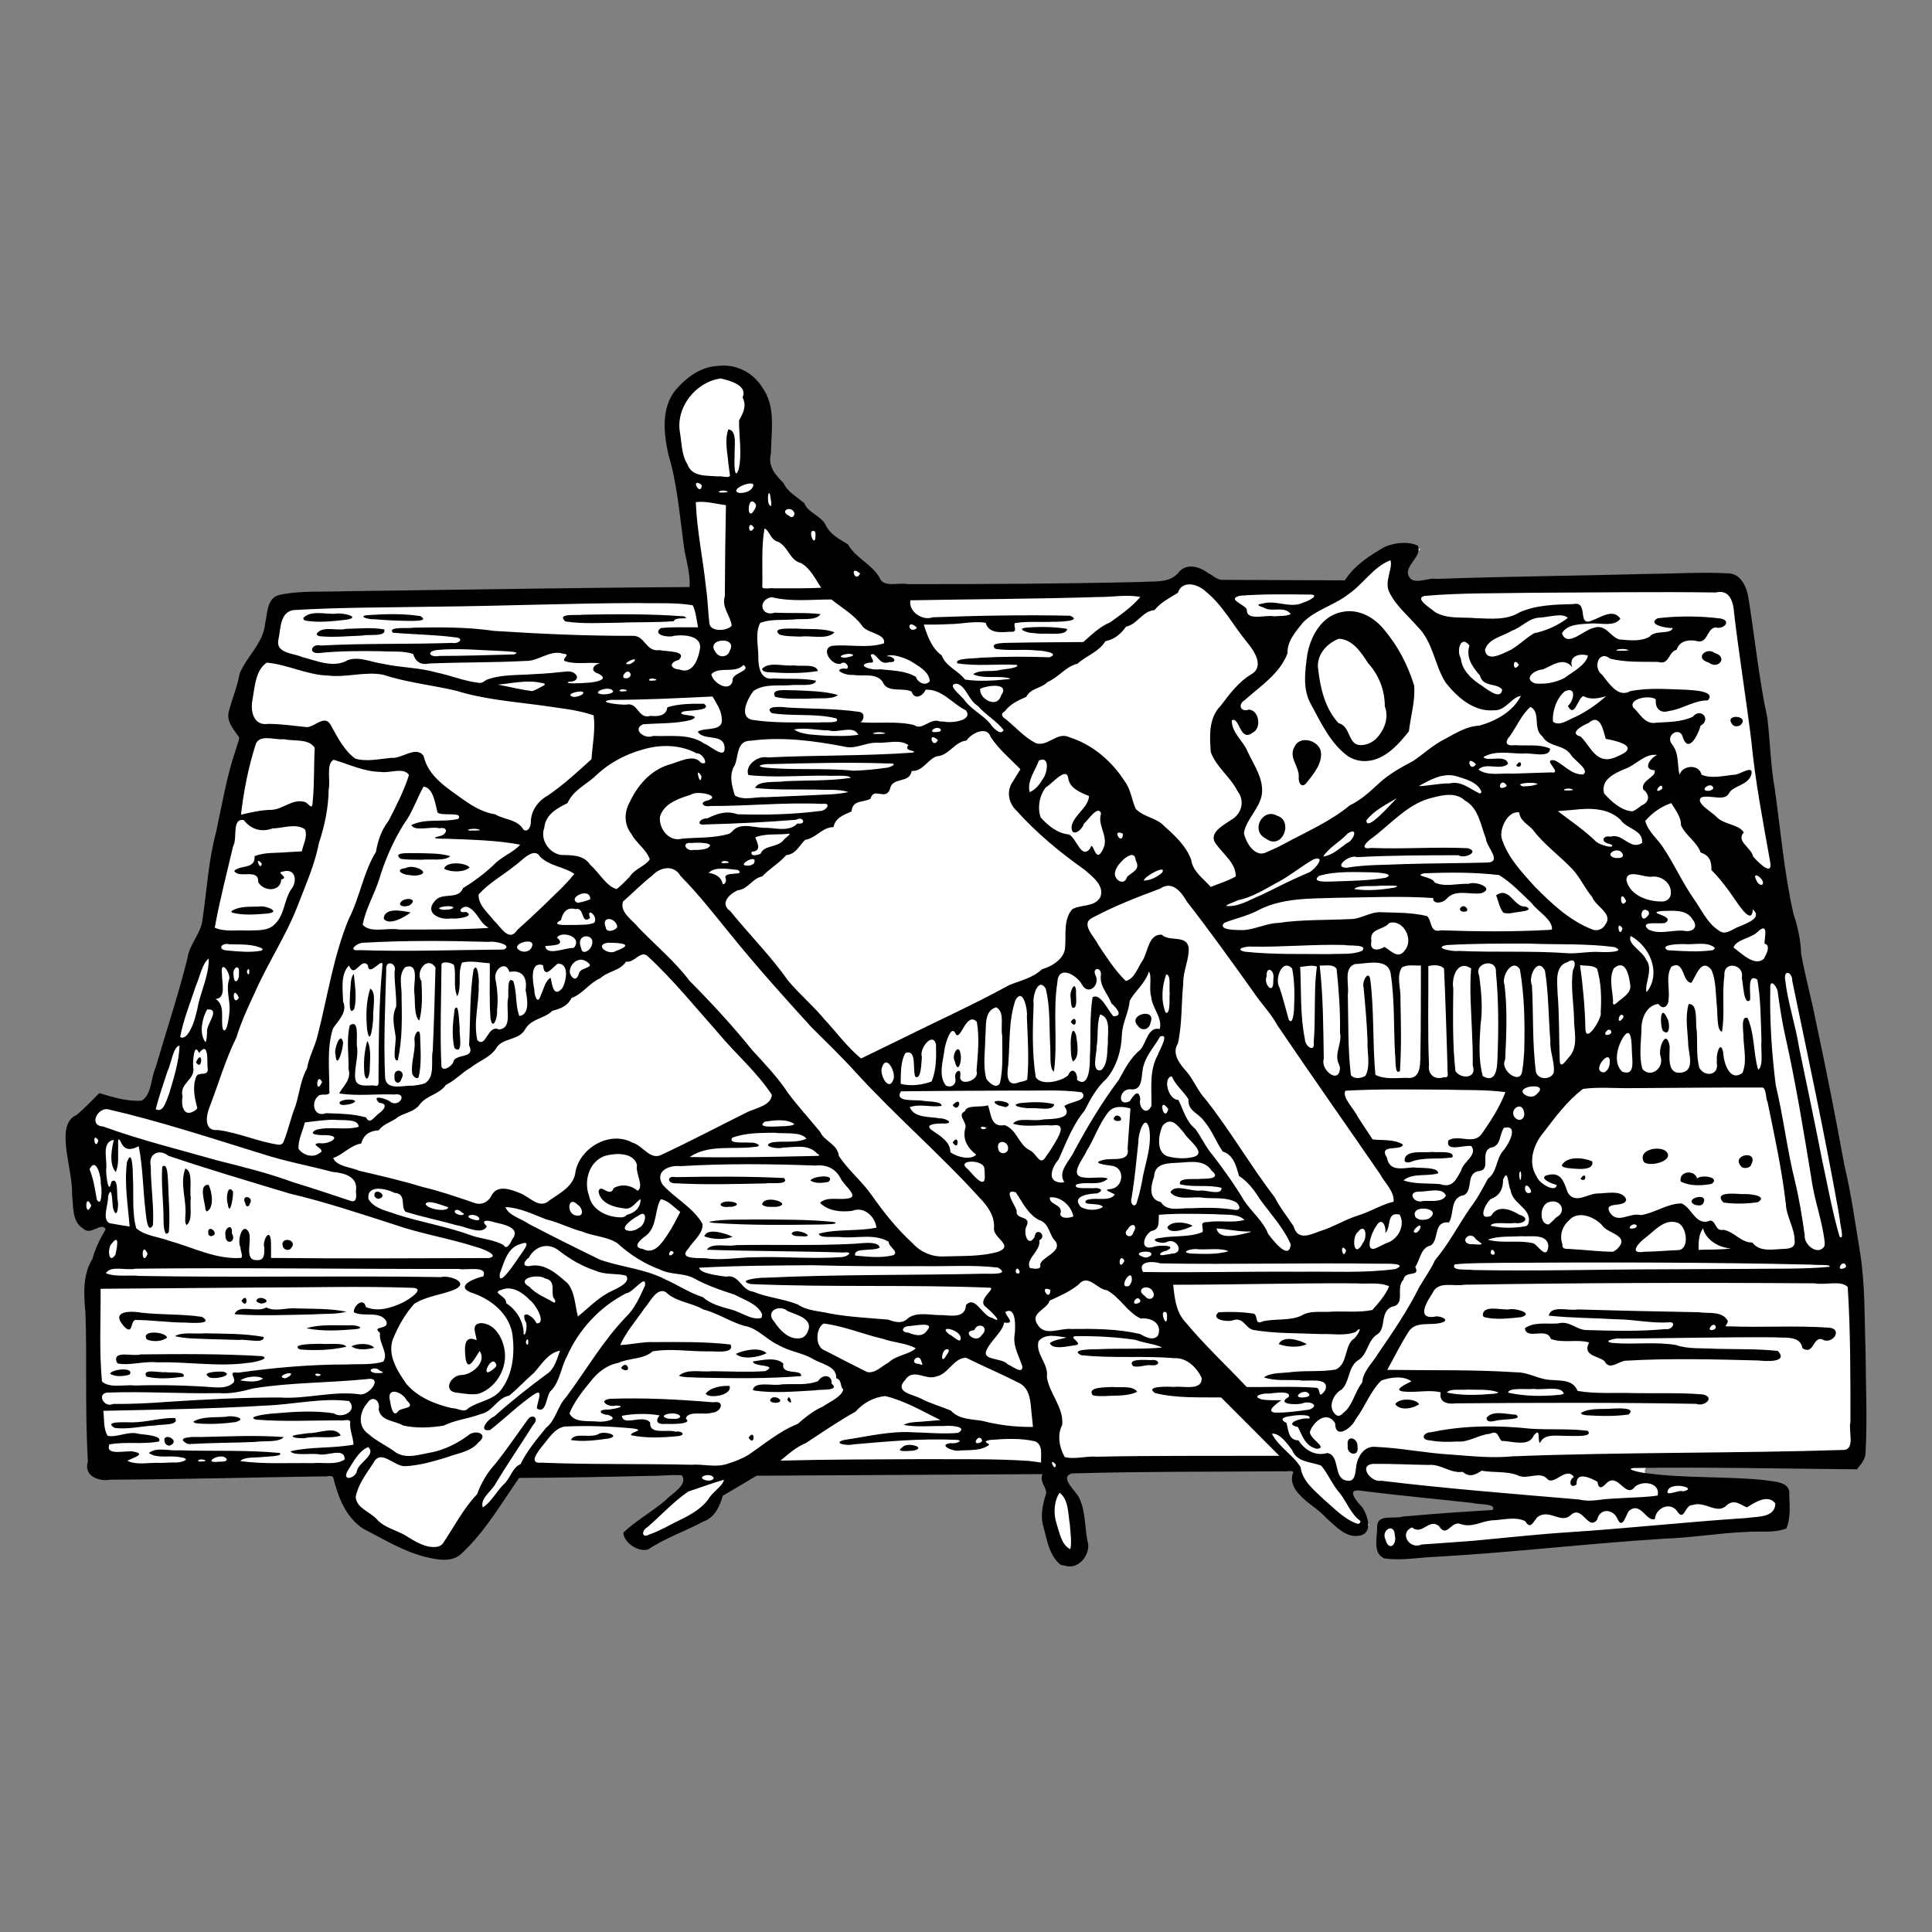 <?xml version="1.0" encoding="UTF-8"?>
<svg version="1.1" viewBox="0 0 900 900" xmlns="http://www.w3.org/2000/svg">
 <rect x="0" y="0" width="900" height="900" fill="#808080" stroke="none"/>
 <g transform="translate(0 -152.36)">
  <path d="m495.2 878.38c-4.52-5.81-5.686-10.658-5.855-24.362-0.132-10.642-0.621-14.445-2.017-15.68-1.488-1.317-14.59-1.49-68.093-0.899l-66.25 0.731-7.837 4.121c-7.342 3.861-11.469 8.46-11.577 12.902-0.022 0.893-7.429 5.231-16.461 9.638-15.358 7.495-16.623 7.899-19.548 6.25-4.649-2.622-4.551-4.288 0.424-7.223 7.623-4.497 21.159-15.858 23-19.303 3.542-6.629 2.617-6.777-38.932-6.23-20.8 0.274-38.448 0.704-39.217 0.956-0.769 0.252-5.226 5.988-9.904 12.748-14.227 20.555-17.403 23.911-23.494 24.825-6.794 1.019-17.763-2.574-30.774-10.078-12.081-6.968-14.719-9.824-18.084-19.577l-2.719-7.88-56.501 0.252c-31.076 0.139-56.523-0.143-56.55-0.625-0.027-0.482-0.079-11.117-0.116-23.632-0.053-17.974-0.437-23.062-1.826-24.216-2.295-1.905-2.252-7.287 0.078-9.862 1.569-1.733 1.634-4.237 0.447-17.148-1.31-14.244-1.242-15.434 1.173-20.569 1.409-2.998 2.954-6.857 3.433-8.575 0.479-1.719 1.699-4.436 2.711-6.038 2.908-4.606 1.265-6.827-4.349-5.879-3.851 0.651-5.185 0.312-7.096-1.799-2.013-2.224-2.382-4.854-2.553-18.183-0.162-12.685-0.644-16.414-2.588-20.054l-2.389-4.471 3.75-2.705c2.062-1.488 5.664-4.542 8.004-6.787 4.759-4.566 6.936-4.924 13.439-2.207 2.468 1.031 6.38 1.875 8.693 1.875 3.676 0 4.452-0.589 6.158-4.673 1.074-2.57 2.438-6.648 3.032-9.062 0.594-2.414 3.121-11.14 5.615-19.39 7.672-25.374 9.434-31.755 9.434-34.171 0-1.28 1.9-5.928 4.222-10.328 3.668-6.951 4.335-9.641 5.082-20.501 0.776-11.278 2.353-20.458 5.691-33.125 1.368-5.192 2.482-11.609 2.971-17.113 0.195-2.193 0.94-4.725 1.656-5.625 0.716-0.9 2.044-5.447 2.95-10.103 1.542-7.922 1.479-8.813-0.975-13.865-2.606-5.363-2.607-5.434-0.235-10.733 1.313-2.933 2.388-6.415 2.388-7.737 0-4.25 5.201-14.14 8.923-16.965 1.126-0.855 2.345-3.395 2.708-5.644 1.663-10.295 3.733-16.143 6.292-17.781 2.567-1.642 34.135-2.297 177.33-3.68 16.524-0.16 17.113-0.572 14.919-10.448-0.877-3.95-2.122-11.548-2.766-16.885-1.004-8.319-2.548-18.25-5.732-36.87-0.383-2.241-1.197-4.383-1.809-4.761-1.485-0.918-1.417-11.368 0.108-16.686 1.392-4.853 4.771-8.876 11.78-14.024 8.075-5.931 19.561-4.688 26.628 2.88 5.481 5.87 6.838 11.562 6.442 27.034-0.349 13.666-0.23 14.468 2.406 16.218 1.525 1.013 2.773 2.491 2.773 3.285 0 1.78 5.347 7.442 12.514 13.251 2.969 2.406 5.859 4.938 6.423 5.625s2.49 3.078 4.28 5.312c1.79 2.234 4.049 4.062 5.019 4.062 0.97 0 1.764 0.508 1.764 1.13s3.373 3.856 7.495 7.188 7.497 6.973 7.5 8.092c0.011 5.125 0.807 5.174 70.252 4.266l66.511-0.869 4.613-3.653c5.69-4.506 7.829-4.559 13.372-0.332l4.355 3.322 30.763-0.135c30.563-0.134 30.775-0.153 32.638-2.982 2.246-3.411 4.202-5.211 10-9.202 6.66-4.584 10.006-5.73 15.536-5.323l5.057 0.373-2.847 2.64c-5.846 5.421-4.629 16.542 1.638 14.969 5.706-1.432 20.548-1.965 71.866-2.579 29.219-0.35 57.939-0.959 63.822-1.353 14.639-0.982 15.685-0.073 18.064 15.698 3.327 22.059 5.681 36.845 6.864 43.125 0.648 3.438 1.487 10.469 1.864 15.625 1.565 21.379 9.127 74.106 12.907 90 1.39 5.844 3.172 14 3.96 18.125 0.788 4.125 3.697 18.469 6.466 31.875s6.38 31.406 8.027 40c3.246 16.938 6.345 31.745 8.141 38.895 0.624 2.486 1.135 6.446 1.135 8.8s0.849 7.541 1.888 11.527c2.758 10.587 3.913 94.205 1.35 97.71-1.679 2.296-3.504 2.381-42.183 1.984-22.236-0.229-43.93-0.575-48.209-0.771-8.058-0.368-11.336 1.218-9.956 4.816 0.938 2.444 7.187 3.261 30.718 4.015 11.265 0.361 23.64 1.049 27.5 1.529l7.018 0.873 0.367 9.061 0.367 9.061-7.242 0.202c-14.19 0.396-41.375 2.463-78.492 5.97-46.391 4.383-99.565 7.751-101 6.398-1.692-1.597-2.061-12.32-0.468-13.602 0.807-0.649 10.457-1.591 21.445-2.094 10.988-0.503 22.519-1.278 25.625-1.722 4.966-0.71 5.646-1.183 5.646-3.917 0-3.376 2.137-2.902-25-5.543-2.75-0.268-10.062-1.124-16.25-1.902-24.001-3.021-25.502-3.063-26.388-0.756-0.838 2.185 0.078 4.464 4.761 11.838l2.696 4.246-2.852 2.309c-2.789 2.259-2.938 2.248-6.785-0.479-4.121-2.921-13.895-11.621-19.73-17.562-1.91-1.944-3.599-5.219-3.815-7.397l-0.388-3.908-53.083 0.302c-29.195 0.166-53.524 0.575-54.062 0.908-2.285 1.412-0.793 7.718 2.77 11.708 3.485 3.904 4.462 7.125 3.934 12.975-0.117 1.292 0.319 4.271 0.967 6.62 1.77 6.41-0.422 11.656-4.87 11.656-1.911 0-4.022-0.703-4.69-1.562z" fill="#fff"/>
  <path d="m494.01 881.25c-5.154-4.119-6.262-11.431-7.877-17.485-1.726-5.446-0.292-10.792 1.258-15.991-0.197-3.135-3.138-5.095-1.785-8.716l-133.19 0.751c-5.199 3.172-10.489 6.268-15.722 9.313-1.452 5.152-3.79 10.219-9.285 12.149-8.369 4.492-17.526 7.552-25.427 12.848-4.666 1.548-11.585-3.388-11.584-7.829 5.959-5.661 13.316-9.626 19.546-14.996 2.689-2.993 10.871-7.236 7.636-11.69-4.979-0.374-10.097 0.371-15.136 0.279-20.202 0.489-40.408 0.851-60.616 0.956-8.338 11.946-15.741 24.771-26.415 34.84-4.647 4.921-11.882 3.244-17.66 1.844-10.238-2.663-19.325-8.3-28.651-13.092-7.963-5.242-11.522-14.516-13.769-23.381-0.324-2.063-3.306-0.52-4.839-0.944-33.05 0.495-66.096 1.375-99.148 1.556-5.271 0.96-12.513-1.78-10.414-8.293-1.414-26.34-0.345-46.561-1.113-69.225-0.786-8.504-1.446-17.78 3.249-25.375 1.362-5.04 3.652-9.453 6.165-13.813-2.072-3.629-6.95 3.288-10.471-0.27-5.297-3.122-4.504-10.319-5.189-15.6 0.535-12.257-8.385-32.716 2.046-37.294 3.813-3.12 7.139-6.769 10.654-10.209 6.417 1.914 12.984 3.97 19.763 3.498 4.796-3.104 4.149-10.432 6.431-15.352 4.966-16.991 10.573-33.81 14.863-50.988 0.872-6.619 6.462-11.558 7.045-18.323 2.003-13.438 2.711-27.111 6.251-40.291 2.855-13.018 4.954-26.24 9.326-38.875 0.39-1.799 1.479-3.71 1.428-5.438-2.545-3.664-6.228-7.551-4.674-12.401 1.446-5.785 3.945-11.3 4.892-17.202 3.374-8.212 11.209-14.332 11.937-23.623 1.148-4.682 0.737-11.706 6.648-13.092 9.996-2.153 20.347-1.301 30.505-1.712 53.513-0.68 107.02-1.649 160.54-1.945 0.461-7.316-2.329-14.258-2.962-21.487-1.838-13.496-2.946-27.184-6.91-40.278-2.144-9.803-3.434-21.404 3.179-29.828 5.082-5.975 11.931-11.156 20.075-11.432 8.105-1.048 16.302 3.099 20.503 10.061 6.443 8.873 4.139 20.391 4.021 30.602-1.499 6.006 1.83 9.931 5.776 13.81 2.067 4.392 6.437 6.578 9.825 9.563 1.505 4.209 7.342 5.566 9.727 9.79 2.22 4.789 6.382 6.685 10.568 9.33 3.576 6.437 11.299 9.242 14.82 15.7 1.732 4.552 8.964 1.927 12.99 2.809 36.367 0.022 72.741-0.184 109.1-1.012 5.629-0.514 12.495 0.698 16.718-3.998 3.631-5.022 9.902-3.379 14.082-0.143 2.12 0.943 3.948 2.956 6.272 3.155l57.491 0.232c4.392-6.961 11.551-11.589 18.568-15.582 4.715-1.995 10.688-2.709 15.405-0.595 2.018 4.854-4.981 8.263-4.633 13.119 1.593 6.195 8.866 1.588 13.278 2.388 32.383-1.166 64.794-1.433 97.187-2.289 13.14-0.114 26.305-0.996 39.436-0.274 5.476 0.585 8.083 6.709 8.758 11.532 3.006 18.559 4.82 37.333 8.782 55.722 1.356 11.061 1.486 22.25 3.495 33.236 2.752 19.448 4.35 39.119 8.734 58.295 2.028 5.957 3.318 12.131 3.535 18.424 1.836 10.365 4.722 20.523 6.728 30.864 4.802 22.298 9.231 44.676 13.3 67.118 3.325 13.832 5.222 27.986 7.547 42.018 2.287 14.897 1.879 30.038 2.432 45.061 0.071 15.741 0.879 31.513-0.013 47.237 0.04 3.197-2.2 5.505-4.034 7.836-34.64-0.27-69.282-1.121-103.92-0.599-5.017 0.47 4.422 2.421 6.286 2.448 18.191 2.464 36.622 1.315 54.85 3.2 4.274 0.821 11.944 0.535 11.298 6.861 0.192 5.18 0.637 10.719-1.289 15.605-5.812 2.32-12.371 1.155-18.51 1.647-12.758 0.49-25.378 2.71-38.147 3.136-35.454 2.204-70.749 6.428-106.22 8.425-8.111 0.283-16.289 1.937-24.376 0.801-5.697-2.253-3.372-9.922-3.438-14.729-0.066-6.245 7.999-3.461 11.969-4.78 13.899-1.271 27.837-2.243 41.763-3.052 2.248-3.177-6.771-2.437-8.95-3.246-17.473-1.966-34.998-3.502-52.436-5.761-7.338-1.076-1.502 5.378 0.711 7.736 2.663 3.958 5.292 12.363-1.709 13.28-6.13 0.878-10.656-4.53-14.886-8.097-3.722-4.313-8.909-6.891-12.651-11.084-2.703-2.747-4.538-6.668-2.882-10.41-0.447-1.118-3.536-0.163-5.024-0.464-32.726 0.262-65.462 0.056-98.178 1.002-6.156 1.974 2.427 8.399 3.66 11.813 3.035 6.675 2.253 14.207 4.012 21.195 0.477 5.643-4.842 11.854-10.79 9.981-0.724-0.111-1.45-0.232-2.142-0.482zm4.365-18.771c-0.899-4.984-0.426-11.319-4.767-14.752-2.59 3.798-2.961 9.685-1.46 14.251 1.359 4.097 2.302 10.182 6.475 12.053 0.706-3.78-0.012-7.746-0.248-11.552zm-292.13 8.97c5.249-7.711 9.476-16.21 15.984-23.016 1.938-5.255 4.747-10.092 8.631-14.292 5.191-6.565 9.913-13.495 14.815-20.257 2.158-3.382 5.792-0.932 2.729 2.155-5.699 9.087-11.799 17.924-17.332 27.117-1.816 3.69-7.689 7.339-6.145 11.433 4.035-2.614 6.192-7.305 9.618-10.636 3.374-3.055 3.998-7.892 7.937-9.523 3.017-6.242 7.614-11.661 11.972-17.029 4.491-3.495 5.218-9.92 9.204-14.129 9.287-12.465 17.083-26.133 27.906-37.381 4.145-3.982 6.546-9.49 8.909-14.661 0.75-5.959-5.847 3.613-8.781 3.592-12.272 6.287-22.102 16.88-27.632 29.493-2.78 5.081-3.18 11.47-7.269 15.752-2.528 1.912-1.991 11.423-6.692 8.406-0.095-2.606 3.72-10.089-1.583-6.387-7.179 4.924-13.372 11.12-20.225 16.434-5.949 0.991-0.899-5.3 1.897-6.293 7.824-6.996 16.041-13.513 24.478-19.748 3.845-2.387 4.949-7.708 6.237-10.945-5.64 1.067-8.618 6.443-12.165 10.344-3.96 3.416-7.51 7.322-11.532 10.635-5.661 1.005-7.632 7.593-13.487 8.643-5.586 2.135-11.698 2.657-17.082 5.322-6.209 1-12.734 1.312-18.898-0.072-3.774-2.377-10.164-1.798-11.346-7.436 0.968-4.13-2.853-7.044-5.358-2.916-3.576 4.076-4.484 10.695 0.415 14.174 3.927 3.517 8.885 5.654 13.093 8.835 5.099 3.128 11.306 0.681 16.724-0.172 6.065-1.314 11.686-4.089 16.666-7.741 3.246-3.069 10.137-0.993 4.979 3.117-3.712 4.484-9.613 4.977-14.676 6.945-6.289 1.911-12.744 3.784-19.322 4.158-5.29 0.374-11.554-8.571-15.093-1.314-3.222 4.845-6.979 9.761-8.113 15.58 0.315 5.403 6.849 6.971 9.988 10.639 3.497 3.753 8.604 4.74 12.86 7.188 4.631 2.785 10.185 6.637 15.797 5.29 0.707-0.303 1.38-0.714 1.889-1.305zm443.52-3.895c-0.207-6.068-6.443-2.431-4.413 1.821 1.538 5.939 5.501 2.663 4.413-1.821zm36.465 2.569c14.654-1.345 29.283-2.99 43.974-3.951 27.888-1.802 55.675-4.861 83.561-6.678 4.748-0.772 13.147 0.043 13.263-6.762-3.475-4.584-9.741-0.368-13.199 1.817-2.939-1.003-5.662-4.071-9.316-1.113-4.459 4.865-10.297-2.044-15.938 0.014-3.959-0.255-3.798 8.428-7.555 2.536-3.474-4.136-9.783-0.905-10.1 3.996-4.023 1.437-6.619-8.429-12.076-3.797-1.312 1.469-2.96 8.875-5.247 3.943-1.947-4.898-8.311-5.455-9.523 0.084-4.308 5.67-6.906-7.049-12.342-2.099-4.486 4.336-9.74-2.863-15.21 0.738-1.94 1.415-3.34 6.76-5.965 2.146-4.784-2.384-10.645-0.485-15.81-0.387-4.972 0.601-9.273 3.535-14.427 1.669-4.431-1.583-6.329 6.787-9.925 1.045-4.669-3.979-7.882 4.504-12.591 0.576-6.17 2.432-1.287 10.578 4.493 7.929 7.983-0.463 15.951-1.184 23.931-1.708zm-376.25-6.232c6.898-3.861 14.925-6.429 19.874-12.975 1.761-3.339 7-6.398 7.359-9.222-5.55 1.572-11.08 3.698-16.536 5.45-6.978 4.757-12.681 11.117-19.059 16.617-2.878 1.598-2.854 5.475 0.994 3.362 2.547-0.851 4.971-2.031 7.368-3.233zm323.75-3.007c-4.457-3.248-6.173-8.537-9.57-12.925-3.499-3.866-5.396-8.98-8.691-12.836-4.804-1.898-11.263-1.45-13.54-7.255-2.223-2.966-5.827-8.09-9.449-7.641 3.179 6.197 9.775 9.755 13.407 15.642 0.768 6.498 6.41 10.705 10.781 14.98 4.849 4.126 9.418 9.126 15.527 11.312 0.855 0.236 1.643-0.374 1.535-1.278zm123.96-10.758c4.846-0.295 9.742-0.327 14.534-1.11 1.259-6.026-6.969-7.134-10.56-4.121-4.388 5.971-7.872-6.85-13.248-1.646-2.226 2.341-3.701 3.031-4.259-0.645-3.146-1.736-10.074-5.098-9.713 1.243-3.301 2.516-3.834-2.179-1.247-3.425-3.654-5.29-9.383 4.434-12.52 0.774-3.429-3.791-9.667 0.832-13.873-1.692-5.149-1.893-11.168-1.049-16.585-2.04-2.984 1.906-5.747 3.336-8.806 0.532-5.761 0.868-10.111-3.769-15.981-3.206-8.554-0.115-17.114-0.595-25.664-0.501-7.256 0.445-1.207 8.823 3.594 7.849 30.7 3.729 61.549 6.102 92.357 8.754 5.129 1.317 9.977-0.22 15.164-0.392 2.267-0.15 4.536-0.272 6.806-0.373zm26.22-3.036c7.715-1.373-5.285-4.752-6.931-0.486-1.586 3.345 5.564-0.532 6.931 0.486zm-451.43-6.25c-1.333-2.949-9.086-0.209-3.429 1.151 1.103 0.167 3.063 0.229 3.429-1.151zm299.2-4.54c0.376-4.894 3.529-10.595 9.201-9.928 11.866 0.486 23.555 2.972 35.421 3.61 9.468 0.718 18.967 1.727 28.455 0.782 51.461-1.993 102.98-1.341 154.45-2.975 4.984-0.664 1.77-8.924 2.801-12.922-4e-3 -20.994 0.056-42.02-1.261-62.978-3.028-3.267-10.625-0.732-15.306-1.706-54.443-0.396-108.9-0.234-163.33 0.65-4.965 0.945-12.294-1.991-14.822 3.964-2.409 3.645-7.599 11.845 0.593 11.016 2.5-1.02 8.57 1.619 3.242 2.791-5.049 1.388-11.942-1.066-15.114 4.401-3.606 5.624-6.524 11.655-9.769 17.491 19.993 0.298 40.018-0.181 59.98 1.132 5.535-0.121 10.246 3.128 15.668 3.53 5.072 0.435 10.883-0.267 12.998 5.141 8.645 1.483 17.521 0.744 26.266 1.021 10.713 0.201 21.465-0.289 32.147 0.623 5.914 1.413 0.614 5.873-3.147 4.377-37.273-0.67-74.56-0.522-111.83-0.234-3.995 0.521-8.143-0.433-7.174-5.135-5.359-1.296-11.047 0.158-16.531-0.303-6.83-0.411 0.685-3.657 2.869-4.809-3.642-2.737-9.825-1.939-14.028-0.371-5.235 5.129-7.64 12.41-12.043 18.213-1.74 3.928-9.412 9.505-9.441 1.691-3.624-5.945-9.719-1.226-11.599 3.488-1.511 3.232 8.809 7.962 3.118 8.414-5.405-1.102-6.866-6.197-8.841-10.148-7.302-1.589 2.145-4.622 5.16-3.889 1.925-2.092-5.95-1.83-8.028-1.273-2.567 0.228-6.825 1.103-2.441 3.278 0.852 3.535 0.926 8.06 5.521 8.09 3.151 4.663 7.752 7.459 13.505 5.904 6.096 1.216 2.594 11.871 8.919 12.822 3.848 0.843 4.006-3.079 4.401-5.758zm-3.841-10.463c-0.867-5.472 4.959-3.717 4.536 0.566 0.882 4.836-5.246 3.639-4.536-0.566zm38.392-2.496c-4.589-0.109-3.518-3.732 0.474-3.801 15.238-3.227 31.037-3.298 46.474-1.627 8.796 0.571 17.668-0.143 26.42 0.962 3.053 3.216-7.481 2.273-10.054 2.359-4.395 0.052-10.294-1.183-12.153 3.356-1.34-1.194 0.544-7.698-2.916-3.545-2.149 5.588-10.246 2.559-14.927 2.554-1.881-1.595-1.463-5.211-5.489-3.322-5.265 0.416-9.618 3.982-15.025 3.6-4.26 0.19-8.6 0.296-12.804-0.536zm26.245-10.463c2.715-3.735 9.455-1.674 13.726-1.489 3.54 2.379-5.375 2.007-6.996 2.451-1.901-0.202-6.452 2.236-6.729-0.962zm44.075-2.399c4.233-2.37 9.64-1.509 14.397-1.941 2.162-0.097 11.541-0.697 7.76 2.717-6.552 1.005-13.276 0.746-19.879 0.384-0.579-0.237-2.405-0.064-2.277-1.161zm-86.575-4.015c1.732-3.022 9.742-2.614 11.091 0.034-2.771 2.042-8.956 3.189-11.091-0.034zm97.5-20c-2.792-2.554-10.611-2.433-7.171-8.742-5.762-1.638-12.166 0.499-17.86-1.636-1.931-5.769-11.204 0.775-12.113-4.963 4.277-3.173 10.358-1.847 15.406-2.267 5.595-1.405 8.314 2.918 13.216 3.089 12.282 0.326 24.639 0.737 36.884-0.451 3.114 0.648 5.649-3.808 1.228-3.108-8.073 0.441-16.047-1.416-24.121-1.456-10.492-0.646-21.045-0.58-31.497-1.704 1.152-5.069 9.4-2.023 13.416-2.891 18.8 0.565 37.605 0.96 56.409 1.309 4.553 0.716 10.952-0.751 13.588 3.972 0.107 2.183-2.844 2.808 0.959 2.602 15.271 0.607 30.584-0.455 45.835 0.595 7.295 0.315 1.987 8.468-2.986 5.389-4.2-1.083-3.812 7.669-9.031 4.175-0.926-6.088-8.421-4.609-13.069-5.059-23.828-0.145-47.657 0.45-71.483 0.604-2.618-0.512-9.606 1.597-3.338 2.068 9.67 0.794 19.467-0.715 29.066 0.945 5.722 1.986 12.025 1.3 18.003 1.736 9.793 0.264 19.64-0.044 29.388 1.004 5.027 5.484-5.58 4.85-8.905 4.441-20.505-0.507-41.054-1.105-61.543 0.087-3.355-0.19-7.912 4.993-10.279 0.26zm51.875-15.625c-0.627-4.05-5.633 2.413-0.891 0.883l0.498-0.397zm-108.57-5.602c-0.242-5.417 8.862-2.32 12.561-2.967 2.641-0.568 11.425 1.893 5.331 3.655-5.637 0.597-11.53 1.354-17.1 0.063l-0.511-0.337-0.281-0.413h3e-5zm-524.57 72.505c0.614-4.037 9.342-7.705 5.285-11.286-4.553 1.983-6.971 7.125-9.598 11.168-2.738 5.072 3.675 3.337 4.313 0.118zm182.47-7.67c7.458-5.058 14.485-11.069 22.944-14.423 3.577-3.14 7.329-6.15 11.742-8.095 3.132-2.159 8.891-4.659 9.459-7.958-1.65-1.2-0.409-4.359-3.303-5.245 0.448-5.72-7.373-6.631-11.224-9.175-5.054-2.772-10.898-3.353-15.835-6.364-5.582-2.489-9.576-7.864-15.845-8.841-6.576-1.946-12.35-5.902-19.024-7.644-5.191-2.995-11.619-3.396-16.375-7.118-4.558-4.723-8.304 3.626-11.024 6.647-3.838 5.608-8.473 10.889-11.291 17.074 5.32-0.18 10.567-1.628 15.943-1.375 11.823-0.049 23.717-0.235 35.476 1.129 2.026 4.585-7.72 2.98-10.883 3.193-8.438 0.056-16.996-1.438-25.362-0.029-4.547 3.937-10.969 2.991-16.082 5.407-5.241 0.94-9.598 4.348-12.891 8.629-3.735 4.592-7.601 9.355-9.826 14.871 2.16 4.561 8.824 3.354 13.102 3.825 2.363 0.408 10.999-0.904 4.902-3.112-3.304-0.031-5.324-2.382-0.753-2.466 2.202 0.1 10.717-1.658 4.274-1.901-2.997 1.033-8.651-2.274-2.654-3.129 16.053-0.582 32.152 0.317 48.153 1.632 5.776-1.067 3.538 4.811-0.6 4.801-3.461 1.37-11.389-1.185-12.211 2.835 3.441 2.624-6.892 2.552-9.121 2.404-3.708 0.438-5.588-0.891-3.092-3.953-5.77-1.008-11.851-0.837-17.612 0.196 0.683 5.209 9.888-0.973 13.205 3.145-0.429 5.988 8.024 2.926 11.909 4.274 2.835-0.596 5.031 1.6 1.018 2.054-7.223 0.702-14.704 1.069-21.834-0.415-0.494-1.657 6.671-2.166 1.446-3.107-10.821-1.058-21.745-1.48-32.607-0.926-4.754 1.029-7.428 5.92-10.433 9.367-1.894 2.451-6.376 8.085-0.087 7.446 23.206 0.943 46.45 0.407 69.669 0.966 5.584-0.425 11.304 1.393 16.7-0.37 3.465-1.081 6.91-2.369 10.028-4.25zm-82.71-6.889c1.651-3.902 9.318-0.501 13.145-2.956 2.38-1.371 10.362 0.872 4.431 2.245-5.76 0.771-11.814 1.625-17.576 0.711zm82.754-1.093c3.086-4.814 3.112 4.708 0 0zm10-17.5c1.488-3.541 8.213 0.976 2.5 1.25-0.861-0.053-2.294-0.17-2.5-1.25zm8.125 0c0.474-4.424 3.486 4.062 0 0zm-38.125-3c2.209-3.017 7.999-3.877 11.124-3.598 1.438 4.433-9.59 6.066-11.124 3.598zm21.956-1.869c1.147-4.173 9.621-1.519 13.494-2.476 5.615-0.378 11.636 0.62 16.942-1.526 2.068-3.473 6.689-2.915 6.271 1.169 4.279 3.58-5.358 2.559-7.627 3.143-9.375 0.498-18.87 1.435-28.207 0.128l-0.576-0.204zm-34.456-6.439c3.838-3.526 10.491-1.589 15.464-2.164 8.28 0.049 16.583 0.553 24.849-0.042 6.39-3.303-5.857-1.815-5.744-4.512 4.384-0.628 10.846-2.193 14.132 1.028-1.322 5.636 9.091 2.366 8.212 5.802-15.885 1.297-31.871 1.012-47.796 0.719-3.017-0.243-6.206 0.043-9.117-0.832zm-26.875-3.693c2.737-4.502 5.431 3.275 0.387 0.485zm53.443-6.562c3.879-1.851 11.275-3.287 14.305-0.288-3.757 1.94-11.358 3.179-14.305 0.288zm149.06 51.562c-3.926-4.191-0.247 4.338 0 0zm-410.84-0.98c2.565 0.449 9.154-1.575 3.045-2.394-4.764-1.099-10.812 0.818-14.728-2.007 3.841-2.942 9.451-0.83 14.034-1.244 15.609 0.526 31.284-0.261 46.847 1.226 2.216 1.558-5.849 1.646-7.569 1.863-3.229 0.432-8.967-0.164-10.661 1.943 11.089 1.509 22.371 0.756 33.54 0.95 4.935-0.488 10.815 1.041 15.025-1.684 0.159-6.077-8.592-1.26-12.382-2.521-3.724-0.404-11.386 0.825-12.869-1.318 9.628-2.256 19.7-1.274 29.384-3.096-0.117-3.472-1.927-6.981-1.532-10.662-0.316-1.573-3.423-0.249-4.864-0.655-12.954-0.013-25.941 0.707-38.868-0.331-5.183-1.348 4.929-2.612 6.612-2.754 9.759-0.823 19.713-1.701 29.435-0.17 4.133 2.701 11.396-1.348 7.121-5.743-12.919-1.581-25.813 1.621-38.724 2.103-25.216 1.545-50.481 1.889-75.732 2.458 0.54 3.88-0.08 8.181 2.013 11.638 4.532 0.941 9.561-2.383 14.541-0.901 2.525 0.382 11.11 0.755 9.394 3.544-7.629 1.482-15.524-0.052-23.132 1.361-2.142 5.755 8.222 2.475 11.493 3.404 6.017 1.124-1.036 3.007-3.089 4.207 4.116 2.234 10.546 0.681 15.534 1.004 2.045-0.062 4.089-0.138 6.132-0.222zm-4.204-9.132c-1.861-5.562 7.832-1.319 2.474 1.217-1.007 0.351-1.993-0.378-2.474-1.217zm10.38 0.422c-6.065-3.266 3.401-3.293 5.973-3.122 13.008-0.246 26.072-0.961 39.057 0.021-2.465 2.69-9.542 1.619-13.648 2.282-10.153 0.407-20.352 0.393-30.476 0.985l-0.905-0.166v-2e-5zm50.313-2.814c-4.455-1.211 4.727-1.769 6.39-2.153 4.568 0.258 12.158-3.571 14.86 1.114-5.015 1.813-11.51-0.068-17.059 1.316-1.401 6e-3 -2.806-0.058-4.191-0.277zm-84.063-4.551c-5.867-3.409 5.816-2.505 8.393-2.593 6.639-0.05 13.105-2.214 19.732-2.03 2.203 3.673-6.629 2.838-9.297 3.484-6.259 0.268-12.577 1.963-18.828 1.139zm36.815-3.081c4.488-2.397 10.093-1.678 15.096-2.13 2.274-0.796 10.481 0.649 4.496 2.458-6.119 0.853-12.403 1.186-18.558 0.574-0.358-0.088-1.245-0.299-1.035-0.902zm5.06 18.054c-2.985-1.099-4.782 1.318-0.472 0.581 0.182 0.27 1.453-0.466 0.472-0.581zm10.313-0.422c-2.196-3.705-11.99 2.027-3.989 1.231 0.98-0.204 4.039 0.319 3.989-1.231zm324.48-5e-3c16.442 0.12 32.929-0.282 49.338 0.841l5.552 0.737c-0.261-3.402 1.054-8.279-2.879-9.889-6.808-1.579-13.981-1.174-20.906-0.628-3.465 0.688-1.607 1.246-0.292 2.166-3.713 2.989-9.137 2.474-13.705 2.722-2.62 0.915-10.857-2.665-4.3-3.42 2.353 0.531 6.873-1.438 2.057-1.528-15.922-0.722-31.832 0.765-47.676 2.147-2.177 0.741-10.031-0.508-4.059-2.08 10.751-1.557 21.427-4.322 32.385-3.56 6.914 0.149 13.863 0.901 20.764 0.249 4.982-3.089-4.334-3.548-6.747-3.179-6.21-0.119-12.533 0.634-18.668-0.504 2.561-1.653 7.177-1.261 10.625-1.743l6.525-0.514c-8.396-4.096-16.577-9.024-25.727-11.185-5.247 0.423-10.446 3.311-13.841 7.239-7.965 4.418-15.464 9.605-23.073 14.603-4.534 1.835-8.177 5.128-11.895 8.223 22.168-0.592 44.348-0.583 66.521-0.697zm-9.796-5.486c2.17-2.788 11.899 0.164 5.117 1.534-1.036-0.02-9.059 1.037-5.117-1.534zm129.23 3.97 46.415-0.05c-9.04-9.06-18.081-18.119-27.121-27.179-10.251-0.107-20.681 0.428-30.709-2.025-5.224-3.406 6.223-3.046 8.633-2.863 4.09-0.627 13.42 2.108 13.017-4.256-2.32-4.834-6.944-9.451-12.693-9.136-14.453-1.243-29.023 0.188-43.442-1.414-5.74-2.791 5.714-2.757 8.198-2.78 9.811-0.45 19.668 0.098 29.456-0.738-2.314-1.518-8.752-2.2-12.431-3.627-9.262-1.356-18.666-1.827-28.018-1.696-3.483 0.523 4.853 3.86-0.44 4.271-3.174 0.47-10.287 2.169-11.335-1.083 2.3-1.593 5.176-1.817 7.804-2.566-4.345-0.503-9.845-2.174-13.063 1.71-1.653 5.846 4.828 10.541 3.856 16.664 1.171 7.84 7.918 14.141 7.159 22.342-2.449 4.501-1.343 10.671 1.161 14.944 4.662 1.281 10.056-0.595 15.05-0.132 12.832-0.285 25.669-0.365 38.503-0.386zm-40.537-28.27c-2.77-4.033 6.473-3.595 9.165-3.824 3.67 0.422 9.453-0.826 11.594 2.201-4.533 2.282-10.085 1.615-15.074 2.044-1.884-0.052-3.868 0.163-5.684-0.422zm18.801-13.54c-3.083-3.741 6.172-2.812 8.317-2.802 4.21-0.625 4.729 2.837 0.23 2.382-2.89-0.344-5.745 1.241-8.547 0.42zm-70.305 34.58c-1.398-3.94-5.553 3.123-0.572 0.883l0.419-0.397zm23.164-11.562c-0.679-5.363-0.266-12.434-6.013-15.214-8.093-4.133-16.499-7.682-24.633-11.715-5.843 0.088-8.165 7.617-13.888 8.735-4.932 1.917-10.685-4.163-14.485 1.625-5.227 5.696 3.469 6.671 7.311 8.627 4.465 2.366 9.408 3.673 13.983 5.608 3.82 4.224 9.6 3.942 14.743 4.825 7.682 2.017 15.589 2.885 23.521 2.821zm-163.79 0.312c-1.882-2.885-12.138-0.244-5.404 1.151 1.466-0.073 5.037 0.707 5.404-1.151zm310.23-2.718c3.382-3.758 4.293-8.97 7.465-12.992 0.452-5.328 4.72-8.973 7.318-13.33 6.882-10.039 13.799-20.1 19.223-31.025 2.444-4.222 5.46-8.338 7.397-12.643 6.274-7.399 10.753-16.156 16.246-24.139 3.338-4.311 5.837-9.053 8.397-13.811 4.286-2.996 3.697-9.049 7.002-12.915 2.582-2.77 7.736-12.537 0.434-10.759-2.307 3.296-1.169 8.576-6.324 9.275-4.981 2.418 0.439 9.806-4.907 10.798-6.843 0.688-2.862 8.959-7.362 11.251-6.717 1.173-4.422 8.621-7.006 12.75-7.528-0.811-4.403 8.241-8.544 10.748-4.613 0.931-4.915 6.701-7.156 9.969 2.547 5.022-4.697 1.371-5.518 5.924-3.9 3.947 1.462 11.584-5.571 12.68-5.388 2.586-2.408 9.735-6.371 12.662-4.843 2.702-4.624 9.806-9.395 12.343-4.59 3.33-3.592 9.885-7.418 13.474-4.045 2.145-6.89 8.709-2.476 11.94 1.765 1.211 3.306-1.29 4.564-2.2zm-441.48 0.218c2.012-1.72 8.22-0.903 3.901-4.809-2.042-4.181-9.771-6.766-7.793 0.338 0.224 1.64 1.35 8.394 3.892 4.471zm424.31-0.579c5.31-2.059-0.109-4.277-3.14-2.927-2.76 0.884-12.598 0.471-6.486-2.957 1.453-3.163-6.933-1.8-9.318-1.57-2.347-0.336-8.496 1.151-3.278 2.674 3.02 0.591 6.109 0.334 9.165 0.415-1.724 1.331-7.542 5.118-2.991 5.77 5.378 0.096 10.733-0.683 16.049-1.405zm-391.87-0.575c4.97-3.428 11.967-3.714 15.665-9.049 5.143-7.029 6.095-16.393 5.056-24.833-1.293-10.299-10.357-17.313-19.704-20.206-7.13-3.208 2.643-6.676 6.038-7.401 2.365-5.244-8.225-2.696-11.366-3.468-50.219 0.105-100.44-0.666-150.66-0.108-4.227 0.992-11.425-1.702-13.776 2.109 4.585 1.884 10.54 0.721 15.644 1.26 46.817 0.828 93.647-0.202 140.46 0.546 3.57-1.027 13.313 2.282 6.778 5.606-6.239 2.757-13.464 3.108-19.239 6.854-4.239 4.705-7.432 10.421-9.851 16.266-2.872 7.55 2.048 15.053 6.202 21.032 5.314 6.283 13.466 9.497 21.308 11.316 2.315-0.182 5.7 2.358 7.441 0.075zm-4.702-7.248c-7.612-0.352-3.459-8.53 1.995-8.306 4.906-0.36 11.442-6.216 8.121-11.138-1.616 1.868-5.329 10.41-6.547 3.716-0.446-4.086-1.404-11.777 5.088-8.766-0.024-2.555-3.162-7.811 2.248-7.981 6.862 0.411 10.51 8.047 10.964 14.152 0.565 7.98-4.71 16.341-12.375 18.78-3.148 0.567-6.365-0.039-9.494-0.458zm17.886-12.818c-1.776-6.536-8.473 7.562-1.529 1.861 0.592-0.505 1.389-1.019 1.529-1.861zm-153.74 17.06c17.68-1.163 35.404-2.106 53.125-2.047 12.323 0.785 24.557-3.205 36.889-1.492 4.447 0.843 11.467-8.518 3.159-7.069-17.557 1.778-35.303 1.481-52.752 4.323-5.235 1.419-10.396 2.597-15.912 2.184-17.189 0.351-34.386-0.883-51.565-0.256-5.677 0.042-2.193 7.404 2.313 5.302 8.255 0.067 16.513-0.306 24.743-0.945zm532.5-3.332c-1.848-3.861-9.416 1.849-2.556 1.224 0.88-0.14 2.245-0.191 2.556-1.224zm118.48-0.566c-1.174-3.837-9.961-1.443-13.877-2.178-3.405 0.454-11.714-0.816-12.077 1.761 7.946 1.777 16.301 1.785 24.38 0.973l1.003-0.25zm-111.02-1.858c1.907-6.148-8.779-3.514-12.284-4.347-5.439-0.295-11.219 0.475-16.404-1.347 3.521-2.446 9.007-1.846 13.335-2.518 6.67-0.709 13.467 0.041 20.075-1.107 5.556-2.572 4.014-9.965 7.815-13.868 2.092-0.855 5.608-7.893 1.549-3.663-5.069 2.001-10.797 0.781-16.131 0.995-10.547-0.478-21.207-0.152-31.644-1.925-3.755-0.945-4.548-6.224-9.476-4.465-2.631 0.933-10.719-0.413-6.601-3.77 5.396-0.324 10.891-0.15 16.24 0.636 2.434 0.866 0.166 5.636 4.422 3.569 5.826-1.319 12.103-0.125 17.671-2.528 4.261-2.742 9.863-1.515 14.707-1.976 6.17-0.223 12.46 0.497 18.537-0.75 2.825-3.142 6.413-7.252 7.807-11.077-4.703-2.045-10.431-0.907-15.582-1.338-28.337-0.185-56.67 0.647-85.007 0.653 0.702 6.027 1.228 12.479 5.536 17.199 8.938 10.742 19.155 20.33 28.773 30.452 10.687 0.094 21.402-0.444 32.066 0.313 2.886-0.094 0.592 5.818 3.993 1.812l0.604-0.95zm-21.76-21.19c1.802-4.204 9.872-1.939 13.044 0.029-3.5 1.735-9.387 1.419-13.044-0.029zm102.34 22.5c-4.454-1.685-9.766-1.081-14.593-1.305-2.798 0.377-8.065-0.648-9.436 1.413 7.223 1.498 14.784 1.142 22.106 0.511 0.654-0.136 1.397-0.149 1.923-0.62zm-589.59-4.247c2.472-1.934-3.203-5.755 2.402-4.915 16.855-2.371 33.839-3.873 50.871-3.838 5.595-0.315 11.401 0.324 16.809-1.316 2.726-3.967-2.301-8.659-1.495-13.367-4.519-3.715 4.875-1.053 2.808-5.732-3.413-4.816-10.471-1.476-15.017-3.916-0.29-2.846 4.479-7.34 5.604-2.453 5.555 2.478 12.047 0.37 17.263-2.092 2.578-1.297 11.277-6.82 3.953-6.849-23.669-0.816-47.366-0.128-71.046-0.119-24.577 0.182-49.154 0.385-73.73 0.581 0.084 14.404-0.721 28.859 0.633 43.218 3.744 3.268 10.425 1.272 15.319 1.845 12.621-0.368 25.253-0.052 37.839 0.906 2.706 0.073 5.631-0.108 7.786-1.954zm-40.23-3.084c-2.455-4.061 6.604-1.659 8.83-2.111 2.136 0.474 9.705-0.489 8.471 2.114-5.653 0.79-11.712 1.276-17.302-3e-3zm28.673-0.2c-3.039-1.973 5.495-2.332 7.216-2.096 5.819 1.824-6.224 4.25-7.216 2.096zm-45.646-1.214c1.536-2.413 11.728-2.951 9.037 0.518-2.802 0.742-6.613 1.144-9.037-0.518zm2.984-5.684c-1.51-5.338 8.028-2.136 11.189-3.257 18.876-0.203 37.785-0.342 56.634 0.803 4.336 1.289-4.565 3.053-6.372 3.116-14.126 1.994-28.314-0.625-42.489-0.215-6.116-0.688-12.526 1.617-18.376 0.518l-0.587-0.965zm85.103-5.721c-3.695-2.656 7.57-2.36 9.917-2.482 3.454 0.348 10.833-0.704 12.101 1.38-6.93 1.554-14.191 1.841-21.263 1.284l-0.756-0.182zm24.414-1.287c2.673-1.596 8.962-1.557 10.569 0.688-3.235 0.719-7.818 1.346-10.569-0.688zm-95.417-3.283c-2.82-4.486 8.873-3.619 9.526-0.765-2.473 1.839-6.754 2.087-9.526 0.765zm28.854-0.101c-5.216-0.259-10.543-0.114-15.641-1.361 2.89-2.063 9.523-0.947 13.804-1.336 9.171 0.213 18.462 0.022 27.507 1.71 0.298 3.384-8.313 0.843-11.407 1.387-4.754-0.151-9.508-0.283-14.263-0.4zm-40.419-7.178c-4.74-6.431 5.456-5.858 9.314-5.097 9.304 1.036 18.739 0.523 27.993 1.917 5.863 3.553-5.115 2.802-7.639 2.67-7.826-5.9e-4 -15.606-1.199-23.414-1.232-2.352 0.629-0.998 6.982-4.907 3.367-0.518-0.479-0.959-1.037-1.346-1.626zm86.285 1.977c6.36-1.712 13.185-1.169 19.745-1.202 2.217-0.429 8.194 1.178 2.802 1.787-7.431 0.598-15.109 1.106-22.45-0.35l-0.098-0.235zm-33.767-6.509c2.067-4.766 10.463-0.379 14.739-3.027 4.326 2.211 9.506-0.088 14.304 0.46 7.678 0.2 15.504-0.014 23.04 1.509-4.702 1.319-10.263 0.863-15.304 1.252-12.028 0.242-24.09 0.757-36.106 9.4e-4zm3.214-6.106c3.086-4.814 3.112 4.708 0 0zm6.875 0c0.968-3.366 8.527 0.449 2.5 1.25-0.949-0.033-1.945-0.452-2.5-1.25zm3.125 36.193c-2.674-1.753-8.621-0.694-10.555 0.885 3.266 0.435 7.828 1.157 10.555-0.885zm12.5-1.193c3.124-3.132-7.538 0.185-2.252 1.101 0.814-0.216 1.546-0.657 2.252-1.101zm13.984-0.854c-3.933-1.127-1.565 2.169 0.507 0.278l-0.507-0.278zm27.891-1.646c-2.103-2.39-6.893 0.017-2.272 1.098 1.083 0.077 6.235 0.288 2.272-1.098zm237.03-3.75c3.446-3.438 10.079-3.889 12.681-6.665-4.617-2.502-10.359-2.62-15.352-4.418-9.227-2.132-18.092-5.917-27.512-7.114-3.643 1.895-4.428 10.949 0.621 12.598 6.483 3.385 13.006 6.716 19.543 9.986 3.777 0.861 6.902-2.808 10.02-4.387zm62.348 1.831c-1.564-4.936-4.554-9.563-3.571-15.072 0.377-3.307 0.766-13.237-4.411-10.312 0.833 2.505 4.873 5.711-0.518 4.898-0.702 4.314-5.958 8.124-8.187 12.784-2.333 5.13 7.252 3.464 9.907 6.734 1.484 0.33 6.978 5.061 6.78 0.967zm-47.048-2.456c-1.17-4.464-6.291 1.099-1.153 1.245 2.137 0.817 1.758 0.557 1.153-1.245zm12.743-5.346c-3.301-1.879-4.302 7.859-1.293 2.938 0.486-0.863 1.525-1.845 1.293-2.938zm-196.19-4.94c-2.069 1.395 0.861 4.763 0.241 0.423l-0.241-0.423zm201.73-0.026c0.857-4.305-11.14-6.987-5.419-2.272 1.188 0.236 5.168 4.487 5.419 2.272zm-71.149-3.654c2.652-5.938-5.471-7.65-9.413-9.402-3.884-3.365-10.678 0.124-6.286 4.925 2.74 4.206 7.486 9.138 13.001 7.519 1.298-0.552 2.221-1.744 2.698-3.042zm80.918 1.841c4.142-3.717-1.774-6.584-3.397-2.349-6.479 0.449 0.999 6.684 3.397 2.349zm82.169 0.179c2.171-5.61-3.08-8.528-8.008-7.933-6.317-2.924-9.632-9.893-15.715-13.168-4.795-0.472-8.826-8.031-13.347-2.617-4.012 3.322-9.016 5.378-13.426 7.449-1.123 4.199-9.5 5.664-5.48 11.345 3.426 5.436 10.532 1.274 15.592 1.852 10.67-0.146 21.525-0.087 31.966 2.305 2.414 1.357 6.15 3.455 8.418 0.769zm-294.69-6.626c-2.482-6.13 4.06-2.264 5.171 0.923 4.849 0.343-0.256-8.807-3.079-10.829-3.342-3.532-8.268-6.878-13.279-4.77-5.031 1.364 2.836 2.933 2.19 6.178 4.865 3.08 8.284 8.607 8.18 14.475 1.087 1.246 1.972-4.948 0.817-5.976zm187.15 4.197c3.962-4.239-6.107-2.104-8.298-2.006-3.224 0.016-4.463 2.84-0.441 3.067 2.958 1.194 6.649 2.271 8.74-1.061zm-8.762-5.791c4.555-3.087 10.555-1.125 15.72-1.329 4.533 0.22 10.773 1.54 11.147-4.673 4.335-4.708 7.536 5.135 12.151 5.959 6.225 3.496-1.087-3.671-2.875-5.033-4.39-3.257 4.351-8.269 2.102-9.01-37.179-1.516-74.421-0.095-111.6-1.694-7.238-1.778 4.09-3.113 6.784-2.96 34.008-1.605 68.073-1.095 102.1-1.871 2.765-7e-3 12.168 0.607 6.2-2.852-11.682-1.373-23.5-0.46-35.24-0.661-17.027 0.064-34.058 0.052-51.074-0.437-17.626 0.109-35.268 0.203-52.87 1.157 0.322 2.667 8.972 3.694 12.534 4.166 6.066-1.329 7.06 6.322 12.593 6.995 6.721 2.776 14.136 3.273 20.853 5.976 4.229 2.925 9.743 2.995 14.646 4.13 9.09 1.746 18.346 2.084 27.535 2.937 3.178 1.173 6.527 2.128 9.289-0.798zm120.12-2.64c-3.739-1.701 0.545 8.656 0.396 2.075-2e-3 -0.69 0.056-1.489-0.396-2.075zm-188.24 0.892c-2.003-4.763-8.336-6.671-12.817-9.104-6.562-2.128-13.12-4.354-19.154-7.756-4.85-2.397-10.502-1.437-15.369-3.835-7.411-2.765-14.226-6.968-20.018-12.342-4.83-3.184-11.082-3.169-16.397-5.447-5.726-1.432-10.971-4.336-16.691-5.637-6.206-2.361-12.385-5.544-19.146-5.763 1.57 3.978 7.453 5.366 10.967 7.854 10.973 5.734 22.061 11.276 33.2 16.669 10.119 3.551 21.136 4.249 30.733 9.347 5.768 2.562 11.079 6.2 17.117 8.065 3.749 3.409 8.53 4.411 13.216 5.814 4.617 1.091 9.298 5.072 14.017 3.887l0.269-0.722 0.072-1.031zm-71.718-9.961c2.749-1.534 11.038-4.468 8.366-8.016-4.658-1.199-9.678-0.221-14.185-2.273-6.14-1.981-11.765-5.248-16.843-9.167-5.088-4.215-11.212-2.507-14.282 3.069-3.011 2.298-2.859 4.66 1.269 3.749 6.762-0.976 12.2 4.212 16.894 8.284 3.42 4.351 3.313 10.24 4.708 15.406 4.623-3.753 8.846-8.151 14.073-11.051zm-25.494 2.288c-1.181-3.082 1.341-8.002-3.876-8.957-3.137-2.411-14.133 0.041-7.284 3.887 3.246 3.576 7.726 5.056 11.504 7.397 1.145-0.351 0.154-1.868-0.344-2.328zm273.46 1.462c-1.398-3.94-5.553 3.123-0.572 0.883l0.419-0.397zm5.83-4.291c-1.889-3.996-8.824-1.295-3.735 2.035 1.733 2.632 5.332 0.961 3.735-2.035zm-47.771-0.816c-5.741-2.754-0.191 6.282 0 0zm37.965-4.673c0.089-6.654-7.029 4.731-1.323 2.809 0.743-0.754 1.155-1.779 1.323-2.809zm-286.71-8.881c1.353-2.468 8.673-10.518 1.782-7.774-6.046 1.656-7.531 8.568-9.49 13.674-1.013 6.797 6.01-3.442 7.33-5.363l0.379-0.536zm234.43 4.911c-1.517-3.659-3.164 1.892-0.162 0.883zm131.25 0.177c14.607-0.198 29.308 0.722 43.823-1.254 6.528-2.863-5.154-2.493-7.831-2.481-33.893-0.501-67.793 0.451-101.68-0.151-3.567-1.196-10.861-1.067-8.106 4.021 24.594 0.318 49.199-0.307 73.797-0.136zm208.69-1.331c12.383-0.183 24.816 0.201 37.159-0.935 1.639-1.283-6.195-0.712-7.953-1.036-48.036-1.113-96.094-1.154-144.14-0.848-7.439 0.182-14.922-0.041-22.324 0.724-2.197 3.221 6.218 2.156 8.556 2.63 29.672 0.588 59.351-0.316 89.026-0.336 13.226-0.087 26.451-0.164 39.677-0.2zm-330.39-1.971c0.461-3.486 10.224-5.827 7.265-10.722-3.331-3.164-2.71-8.549-7.998-10.17-5.159-2.835-7.501-8.226-10.623-12.787-6.258-1.961-0.41 5.845 0.414 8.473-0.788 4.655 7.186 2.005 4.517 7.415-1.536 2.964 0.749 10.197 3.84 4.851 0.488-4.973 6.185-0.634 2.186 1.629 0.812 4.978-6.643 8.667-4.379 12.863 1.353 0.336 5.649 1.076 4.778-1.552zm375.45 0.625c-1.398-3.94-5.553 3.123-0.572 0.883l0.419-0.397zm-336.25-2.574c-2.654-4.278-3.114 5.605-0.099 0.518zm-400.62-6.06c-1.057-2.65 2.373-9.476 3.036-3.412 0.161 2.762 0.062 5.531 0.089 8.296 33.852 0.366 67.709 0.172 101.56 0.058 5.571-1.176-3.937-4.711-5.971-5.141-12.678-4.117-25.94-6.139-38.53-10.579-16.081-5.163-32.13-10.505-48.579-14.383-18.802-5.679-37.651-11.245-56.262-17.525-4.437-3.53-9.555-0.861-8.225 4.938-0.067 9.138 1.554 18.252 1.001 27.382-2.602 4.516-3.236-4.748-3.477-6.704-1.187-10.012-1.19-20.201-3.153-30.097-3.255 1.708-6.465 2.322-8.312-1.951-1.686-3.076-1.211 0.244-1.26 2.01-0.18 3.986 0.512 8.34-1.123 11.992-3.376-3.875-1.768-11.501-0.901-14.98-6.047 0.931-2.87 9.415-3.573 13.725-0.112 2.331 1.095 12.751 2.432 5.744 3.439-2.752 2.415 6.45 2.92 8.566 0.624 2.381-0.321 9.842-2.125 3.794-0.474-1.866-0.316-11.785-2.314-5.663 0.205 3.791-3.043 10.911 0.682 12.63 3.101 0.608 6.231 1.052 9.349 1.565-0.783-9.945-2.541-19.963-1.25-29.927 2.463-7.098 2.799 4.059 2.769 6.816 0.497 7.953-0.551 16.169 1.555 23.922 4.201 3.569 10.291 3.941 15.374 5.812 11.02 3.074 21.725 8.773 33.445 7.995 1.114-0.613-0.337-3.414-0.247-4.901-1.685-2.688 0.752-12.246 3.83-7.176 1.8 3.978-2.542 13.407 3.822 13.097 3.718 0.303 3.469-3.326 3.438-5.904zm8.75-0.116c-2.131-5.542 7.888-3.621 3.349 0.863-1.102 0.804-2.721 0.297-3.349-0.863zm-26.875-5.551c-0.672-3.557 3.557-5.878 2.994-0.933 2.469 4.199-3.075 5.889-2.994 0.933zm-7.883-0.248c-1.236-6.21 6.274-0.067 1.044 0.698l-0.516-0.26zm-20.939-6.388c0.066-8.424-1.188-16.854-0.605-25.261 2.703-2.59 2.553 5.97 2.778 8.186 0.18 7.384 0.917 14.82 0.297 22.184-2.319 3.285-2.428-4.221-2.47-5.109zm10.15-2.361c0.735-7.363-2.711-14.938-0.017-22.079 3.813 1.114 1.825 9.743 2.572 13.6-0.619 3.875 1.085 10.408-1.985 12.741-0.936-1.187-0.537-2.878-0.57-4.262zm9.381-3.055c-0.127-3.081-3.439-11.726 1.414-11.458 1.801 3.276 2.719 11.131-0.918 12.435zm10.354-2.813c-0.884-2.068-0.102-9.243 2.412-5.615 0.536 1.435-1.526 13.018-2.412 5.615zm8.225 0.015c-2.398-4.558 4.507-3.362 1.977 0.377-0.484 1.656-1.867 1.069-1.977-0.377zm236.96 25.102c13.442-0.477 26.908 0.885 40.331-0.074 2.87 0.148 6.722-2.754 1.274-2.155-21.18-0.668-42.422-0.576-63.574-1.29 2.075-3.473 9.558-1.261 13.646-2.149 18.396-0.362 36.82 0.385 55.197-0.653 3.396-0.181 10.985-1.425 11.686 1.764-2.973 1.957-12.49-0.209-11.409 3.755 5.898 0.535 12.062 1.304 17.848-0.212 2.588-1.787-2.335-3.726-2.26-6.23-6.61-3.896-14.618-1.55-21.857-2.125-2.874-0.444-10.539 0.721-10.679-1.642 8.75-2.342 18.028-0.96 26.838-2.814-0.737-5.245-5.748-10.02-11.307-7.817-5.117 0.678-11.227 0.154-14.962-3.728 3.177-3.16 9.021-1.128 13.291-2.104 5.093-0.773-2.53-6.441-3.577-9.065-2.377-4.683-6.614-6.8-11.815-6.191-20.963-0.788-41.988-0.987-62.936 0.268-5.281-0.641-12.209 2.388-8.324 8.615 5.774 6.483 14.238 10.567 18.605 18.316 0.276 4.589-4.3 7.804-6.585 11.439-5.503 5.89 6.623 3.903 9.928 4.785 6.908 0.593 13.738-0.643 20.639-0.693zm-23.146-9.734c1.27-4.254 9.878-1.375 13.146 0.132-3.645 1.579-9.385 1.251-13.146-0.132zm40.646-1.216c1.437-3.468 12.64 1.88 4.688 1.162-1.44-0.148-3.778 0.205-4.688-1.162zm-38.329-5.625c7.196-1.393 14.687-0.829 22.014-1.05 11.996 0.096 24.037-0.056 35.982 1.16 3.436 1.181-4.621 1.073-5.842 1.196-16.768 0.209-33.58 0.429-50.316-0.757-0.511-0.212-1.498 4e-3 -1.838-0.548zm5.204-8.125c1.882-2.885 12.138-0.244 5.404 1.151-1.466-0.073-5.037 0.707-5.404-1.151zm19.375 0.134c0.861-5.065 15-0.323 6.865 1.037-2.179-0.01-5.141 0.477-6.865-1.037zm-40.312-9.904c-3.883 0.226-4.184-3.762 3e-3 -2.87 16.849-0.307 33.727-0.411 50.561 0.415 2.649 3.435-6.279 1.993-8.547 2.513-13.994 0.287-28.034 0.695-42.018-0.057zm62.812-1.343c1.487-2.214 12.173-2.962 8.389 0.703-2.646 0.461-6.152 0.946-8.389-0.703zm-323.71 34.54c0.523-2.406 2.255-10.306-1.739-5.119-2.132 1.89-1.543 10.204 1.739 5.119zm14.983-0.312c-3.141-7.071-3.008 6.927 0 0zm397.4-1.547c5.471-2.836-4.155-6.244-3.094-10.873 0.146-5.449-2.977-9.808-6.617-13.577-18.611-20.532-39.698-38.639-58.353-59.134-6.485-7.141-13.452-13.803-20.259-20.62-12.864-14.129-25.64-28.341-37.649-43.213-7.497-9.195-14.774-18.58-23.138-27.024-3.147-5.431-9.335-4.32-13.187-0.304-4.788 3.768-9.097 8.122-13.653 12.151-1.715 5.093 4.585 8.701 7.363 12.32 7.9 8.162 16.755 15.516 23.61 24.599 10.23 10.317 20.112 20.988 29.216 32.319 5.892 6.416 11.934 12.731 16.729 20.04 4.684 6.245 9.982 12.017 14.92 18.031 1.935 4.435 8.095 5.623 8.731 11.265 4.339 6.554 10.579 11.582 15.115 18.01 5.681 8.078 11.823 15.86 19.145 22.534 3.79 4.257 9.326 6.583 15.028 6.193 8.407-0.28 17.067 0.165 25.204-2.266zm69.898 2.321c2.305-3.154-10.136-1.73-3.723 0.572 1.277 0.673 2.647 0.246 3.723-0.572zm-222.3-1.472c-1.935-2.64-3.378 3.655-0.099 0.514zm232.19 0.573c6.252-0.206 1.919-7.928-2.678-5.284-2.825 1.002-8.86-1.517-2.646-2.04 6.429-1.194 13.339-0.159 19.465-2.679 0.937-1.785-1.827-4.86 2.241-4.674 5.743-0.972 11.744 0.552 17.362-1.008-3.068-3.198-9.307-2.218-13.712-2.686-8.701-0.167-17.431-0.406-26.115 0.268-0.401 3.284 0.759 6.799-3.688 7.614-3.998 2.761-5.148 9.54 1.673 7.2 2.234-0.765 11.248-0.648 5.388 1.977-3.207 0.555-4.231 2.772-0.267 1.815 0.998-0.13 1.99-0.306 2.977-0.503zm-2.19-12.21c1.863-3.332 9.133-2.435 11.784-0.756-2.325 1.402-10.635 4.315-11.784 0.756zm28.524 11.103c-3.693-1.659-9.655-0.644-14.238-0.913-2.575-0.603-9.108 1.38-3.137 1.99 5.748 0.193 11.826 0.543 17.375-1.077zm54.547-0.729c-2.986-3.861-1.365 5.63 0.179 0.514zm69.428 1.336c-1.517-3.659-3.164 1.892-0.162 0.883zm-382.28-13.37 2.903-5.556c-2.928-2.069-5.405-5.283-9.072-5.907-2.954 4.743-1.534 12.714-6.883 16.963-2.34 1.611-6.931 5.507-1.472 6.202 5.339 2.894 8.939-2.874 11.491-6.668 1.087-1.63 2.121-3.299 3.033-5.033zm287.28 9.551c-3.458-7.953-9.625-14.372-14.607-21.4-2.614-4.144-5.42-7.825-9.511-10.475-1.203-4.405-2.531-9.862-7.569-11.37-3.161-4.534-4.994-9.942-8.681-14.173-2.668-3.868-7.675-4.65-7.263-10.123-2.314-3.835-5.916-6.376-7.805-10.73-4.277 0.691-1.634 11.069 3.067 10.973 2.256 4.293 3.565 10.096 7.865 13.463 2.927 3.936 4.902 8.621 8.228 12.382 5.142 6.759 10.121 13.64 14.465 20.937 3.526 5.401 8.955 9.601 11.301 15.685 1.887 2.39 9.713 12.962 10.51 4.832zm120 0.828c-0.411-6.102-8.519-4.222-12.697-4.615-5.134 0.334-10.728-0.216-15.498 1.615 6.878 1.93 14.398-0.014 21.372 1.722 2.177 1.25 6.229 7.931 6.823 1.278zm33.067 0.194c4.094-5.273-5.773-6.319-7.867-9.733-3.477-4.04-11.331-7.263-15.468-2.569-3.275 2.854-4.682 7.179-3.157 11.301-0.335 2.633 2.246 1.945 4.015 2.182 6.46 0.366 12.935 1.158 19.376 1.256 1.262-0.443 2.325-1.362 3.099-2.436zm27.87 1.645c4.885-0.943 3.487-11.012-0.584-12.679-6.014-2.238-10.625 3.482-14.891 6.748-3.212 2.287-8.459 7.98-0.807 6.717 5.433-0.058 10.851-0.6 16.281-0.787zm-147.39-3.282c2.267-2.339 1.456-9.901-2.244-5.173-2.859 2.163-2.168 12.115 1.701 6.251zm10.926 0.076c5.466-1.549 9.077-8.299 6.277-13.296-6.412-1.568-3.784 5.923-6.709 8.563 0.541-3.113-1.581-7.879-4.197-3.277-2.19 2.845-6.197 13.687 0.897 9.829 1.259-0.574 2.496-1.196 3.732-1.819zm158.82 2.189c-4.94-0.679-10.208-4.449-11.219-9.155-2.099 2.901-2.136 6.63-2.081 10.074 4.869-0.199 9.776-0.011 14.612-0.598-0.028-0.546-1.317 0.163-1.312-0.32zm31.458-3.015c0.084-6.15-3.91-11.452-4.122-17.607-1.859-15.876-5.25-31.544-8.478-47.189-0.969-1.977-0.51-5.836-2.235-6.894-20.612-0.068-41.224 0.183-61.834 0.292-7.296 0.095-14.719-0.631-21.936 0.353-7.287 5.533-12.838 13.037-18.357 20.266-4.704 5.515-7.544 14.041-3.191 20.582 0.989 3.162 8.913 7.827 9.303 3.86-2.469-0.409-9.563-3.684-3.49-4.728 5.947-1.224 7.024 4.167 8.647 8.309 3.283 5.54 9.043 0.626 13.649 0.432 4.209 0.032 11.544-1.904 13.535 2.63-0.039 4.518-11.234 0.408-7.389 6.557 3.697 5.037 9.164-0.461 14.209 0.877 6.573-0.952 12.299-5.441 19.004-5.426 4.958 2.057 6.511 10.8 13.433 7.979 2.932 0.361 1.986 5.101 6.158 4.306 5.175 1.003 8.12 6.024 13.392 5.917 3.43 4.609 9.624 3.115 14.744 2.963 2.24-0.052 5.249-0.486 4.957-3.477zm-46.39-17.016c-6.214-2.775 7.268-6.541 3.6-0.399-0.916 0.982-2.456 0.611-3.6 0.399zm13.194-1.102c-4.9-5.253 5.714-4.072 8.823-3.911 2.403-0.239 12.305 0.509 7.283 3.744-5.275 0.793-10.822 0.911-16.106 0.167zm-19.957-10.075c-0.643-4.606 6.567-5.386 7.701-1.118 2.08-1.975 10.958-0.611 6.809 2.493-4.626 0.917-9.833 1.098-14.174-0.936zm-46.606-0.925c2.653-4.518 3.308 2.361 0 0zm-8.75-6.334c2.449-4.413 9.984-3.635 14.166-1.877 1.265 4.904-8.243 3.421-11.517 3.149-0.846-0.272-2.304-0.255-2.649-1.272zm84.062 0.972c-6.477-5.888 8.716-8.843 3.874-0.667-0.973 1.056-2.598 1.138-3.874 0.667zm-45.729-2.42c-3.165-5.569 6.281-7.793 10.017-5.299 4.889 4.327-6.812 7.774-10.017 5.299zm84.167 37.371c-1.072-10.064-4.857-19.614-6.18-29.654-3.658-22.246-7.264-44.512-12.201-66.52-1.512-6.691-2.527-13.487-3.47-20.256-0.013-2.368-3.717-7.139-3.5-2.025-0.336 15.074 0.661 30.192 2.532 45.148 3.534 14.663 5.242 29.7 8.851 44.355 2.09 8.438 3.427 17.02 4.665 25.61-0.479 4.586 6.377 9.77 9.178 5.07l0.096-0.771zm-611.56-1.171c4.763-6.01-4.452-7.265-8.603-8.352-2.5-0.871-6.456-1.133-3.033 2.024-2.352 4.399-9.984-2e-3 -14.238-0.529-7.859-2.285-15.941-3.833-23.734-6.288-2.355-2.621 0.628-8.381-5.05-8.775-3.851-1.986-13.122-4.108-12.149 2.903 2.667 4.541 8.559 5.398 13.136 7.158 11.594 3.725 23.706 5.637 35.13 9.891 4.819 1.592 10.119 1.861 14.612 4.316 1.545 2.674 3.319-0.975 3.93-2.348zm-64.009-20.28c-0.687-4.968 7.304-0.131 1.822 1.164l-0.99-0.342zm513.11 19.984c-2.7-4.512-8.012 1.207-2.753 2.302 1.066-0.206 6.612 0.755 5.123-0.481-0.79-0.607-1.58-1.214-2.37-1.821zm168.62-14.445c-6.347-35.449-13.991-70.652-21.276-105.91 0.104-4.095-4.092-5.622-3.298-0.497 1.221 10.704 4.826 20.974 6.492 31.614 3.639 17.463 7.315 34.918 10.738 52.425 2.589 11.869 4.69 23.887 8.094 35.552 2.498 2.118 0.139-5.849 0.169-7.647-0.296-1.846-0.606-3.691-0.92-5.534zm-328.17 11.148c2.154-3.331-0.689-4.797-2.618-1.471-2.985 2.727 1.788 5.125 2.618 1.471zm51.384 0.727c1.401-0.422 5.499-1.124 1.935-1.032-4.916-2.4e-4 -9.756-1.207-14.625-1.425 1.042 5.16 9.015 3.333 12.69 2.458zm35.542-1.223c6.373-1.95 12.067-5.667 18.435-7.527 5.37-1.76 10.366-4.883 15.829-6.205 0.398-4.806-4.103-8.685-6.26-12.763-15.955-23.168-32.152-46.173-47.931-69.458-2.968-5.582-7.586-10.071-11.047-15.359-10.146-14.181-20.269-28.382-31.009-42.121-2.641-4.633-6.895-10.045-12.587-6.089-10.603 3.936-21.212 8.065-31.197 13.395-6.292 2.84 0.716 8.882 2.432 12.739 3.951 5.836 7.746 11.922 12.834 16.844 3.952-0.768 5.738-6.581 8.002-9.837 2.379-3.994 2.627-11.992 8.703-11.733 3.699 3.533 11.608-0.179 12.612 6.158 0.206 5.648-2.714 10.891-2.542 16.611-0.958 9.293-0.458 18.784-2.501 27.933-3.017 4.718 0.945 9.671 4.064 13.098 3.418 4.021 5.207 9.092 8.875 12.964 11.562 14.644 20.891 30.882 32.232 45.692 2.432 4.782 5.747 8.866 8.705 13.345 1.92 6.917 7.626 4.037 12.351 2.316zm46.333-0.652c2.509-5.354-5.896 2.039-1.238 1.324l0.596-0.596zm-363.54-0.938c3.169-1.335 4.333-9.193-0.517-5.494-2.422 1.16-10.264 6.786-3.445 7.003 1.426-0.111 2.836-0.616 3.961-1.509zm414.55-3.666c-4e-3 -5.79-7.871-7.804-8.599-13.931-1.225-1.879-1.084-10.69-3.499-4.786 0.068 4.329-1.643 7.557-5.696 8.996-2.581 2.013-6.448 10.369 0.144 7.85 3.004-5.308 8.949-3.063 13.106-0.528 5.545 1.655 1.89 4.567-2.084 3.855-3.157 0.593-10.552-0.836-11.259 1.3 5.352 1.216 11.109 1.201 16.48 0.153 1.169-0.454 1.28-1.857 1.407-2.909zm50.238 2.768c-1.659-2.352-5.934 2.375-1.147 1.115 0.515-0.14 1.131-0.503 1.147-1.115zm-37.556-3.925c5.349-2.742 1.797-8.893-3.331-7.136-4.546 1.192-4.758 10.471-0.193 10.431 1.292-0.966 2.37-2.176 3.524-3.295zm-501.82 0.136c-2.203-2.551-8.355-0.765-2.514 0.895 0.703 0.318 3.426 0.738 2.514-0.895zm442.4 0.491c7.409-5.046-9.1-7.15-6.188-0.748 1.58 1.65 4.208 1.491 6.188 0.748zm-396.25-6.346c-5.03-5.18-5.679 4.892-0.416 4.882 3.45 0.442 2.319-3.806 0.416-4.882zm22.603 4.605c3.743-0.97 6.528-3.208 6.512-7.416-1.695 0.848-3.958 4.708-6.87 4.427-4.967-0.395-11.836-2.201-12.728-7.948 0.905-4.193 5.323 3.365 7.103-1.604 3.919-2.166 8.295-1.212 11.128 1.292 3.158-2.143-1.169-8.206-0.296-12.026-1.553-5.975-9.902-5.612-14.708-4.317-7.514 2.402-10.226 11.653-7.661 18.579 1.262 6.849 8.755 10.184 15.086 10.13 0.879-0.095 1.91-0.311 2.433-1.116zm208.12 0.684c-0.911-4.948-5.952-9.426-10.953-8.898-0.471 3.766 6.532 3.013 4.84 7.882 0.642 2.388 4.51 1.669 6.113 1.016zm-285-1.934c-2.502-2.758-5.117 0.242-1.12 1.14 1.224 0.455 3.545-0.173 1.12-1.14zm360.92-4.612c-4.505-2.572-10.097-1.666-15.098-2.113-4.94-0.94-12.139 1.57-15.631-2.563 1.867-4.192 9.765-0.253 13.9-0.832 2.751-0.389 10.188 2.566 9.92-1.273-6.278-1.615-13.008-0.08-19.307-1.652-1.178-3.381 7.345-2.122 9.866-2.547 2.753-0.031 9.567 4e-3 4.798-3.822-3.231-5.098-9.549-4.061-14.668-3.722-4.883 0.355-11.843-0.224-12.085 6.493-1.589 4.495-2.73 10.59 3.143 11.886 2.959 4.793 9.282 2.595 13.912 2.875 6.946-0.33 13.953-0.351 20.818 0.794 2.957 0.137 1.841-2.342 0.432-3.523zm-533.42 1.487c-3.141-7.071-3.008 6.927 0 0zm166.25 0.747c-2.731-0.781-9.581-3.821-10.544-1.434 1.43 2.719 10.644 3.732 10.544 1.434zm305-0.122c-1.25-2.266-10.512-0.303-7.584-3.198 4.054-1.52 10.631 1.007 13.134-2.562-1.681-1.249-6.33-2.236-1.614-2.612 5.978-1.022 6.424-10.436-0.194-10.836-2.197-0.362-9.611-1.159-3.713-2.626 4.109-1.268 12.767 1.41 11.492-5.445 0.422-6.207 0.867-12.412 1.302-18.618-3.555-0.907-7.857-1.432-10.403 1.9-4.245 5.41-6.362 12.141-10.008 17.952-1.33 3.366-8.605 11.62-1.377 12.325 3.525 0.658 8.845-0.675 11.236 0.56-3.868 3.675-9.953 1.058-14.621 2.719-1.905 2.449 6.082 1.451 7.876 1.754 2.502-0.522 5.714 0.861 1.763 2.395-3.37 0.038-12.234 1.054-7.638 6.236 2.724 1.764 7.769 1.932 10.349 0.057zm5-41.25c1.711-3.832 6.23 1.977 1.147 1.151-0.526-0.146-1.135-0.532-1.147-1.151zm13.066 30.288c1.232-8.486 4.933-16.85 3.533-25.541-2.014-7.692-5.279 2.828-5.05 6.104-0.915 8.722-1.734 17.457-3.152 26.114-1.061 3.201 1.995 5.485 2.654 1.258 0.878-2.587 1.457-5.264 2.015-7.935zm-484.91-0.17c0.233-3.088-2.248-12.487-5.207-6.382 1.878 4.467 2.526 9.318 3.391 14.07 2.407 4.128 2.438-5.067 1.912-6.813l-0.095-0.875zm181.96 6.007c2.523-5.385 8.993-3.114 13.166-1.355 4.548 1.525 9.151 7.853 13.896 3.446 4.914-3.437 11.583-6.738 12.15-13.464 2.294-11.261 16.13-19.14 26.622-13.407 4.715 1.331 8.218 8.35 13.473 5.588 13.533-6.285 26.72-13.287 40.083-19.909 3.868-1.823 11.019-3.067 11.277-8.008-6.921-10.566-16.682-18.859-24.738-28.522-10.898-12.278-21.237-25.135-33.34-36.27-3.308-2.433-5.883 3.435-9.836 2.768-2.886 4.346-8.304 4.339-12.017 7.736-5.101 2.191-7.932 7.147-13.367 9.2-1.941 3.827-5.125 4.96-8.986 5.977-3.407 3.624-9.699 3.519-12.593 8.536-3.073 5.621-10.773 3.745-13.636 9.075-2.768 4.118-7.831 5.698-11.596 8.742-4.17 2.325-7.399 6.09-11.747 8.162-2.987 4.346-8.628 4.799-11.942 8.803-2.498 3.75-7.173 4.18-10.208 6.03-2.717 2.459-6.753 3.014-9.091 6.309-4.175 0.232-7.074 1.948-8.145 6.14-5.035 0.823-8.524 5.205-13.118 6.783 1.705 3.989 8.397 4.244 12.274 5.953 9.896 2.317 19.806 4.59 29.535 7.568 8.042 1.885 15.834 4.6 23.639 7.258 3.305 1.374 6.61-0.033 8.247-3.138zm-63.073-2.196c1.113-6.936-5.6-8.528-10.968-8.989-10.884-2.931-22.01-4.886-32.733-8.414-23.756-7.308-47.409-15.139-71.643-20.73-4.867-1.129-9.457 7.588-2.412 7.992 17.595 6.397 35.796 10.826 53.773 15.965 11.666 2.887 23.338 5.818 34.63 9.966 9.085 2.752 18.084 5.813 27.088 8.777 2.967 0.815 2.384-2.878 2.264-4.567zm507.75 2.015c-1.578-4.09-8.784-1.647-12.638-1.82-5.578 0.106-2.196 5.631 1.748 4.418 3.265-0.414 9.186 0.935 10.89-2.597zm39.435-2.812c-3.295-5.682-3.677 3.661 0.214 1.324l-0.013-0.596zm-254.43-9.634c0.043-4.578-13.853-4.381-7.703 0.161 2.235 2.34 8.452 10.433 7.868 2.509-3e-3 -0.892-0.041-1.786-0.165-2.67zm222.06 0.88c0.911-4.178 7.858-7.267 4.792-11.48-3.267-0.669-12.209 3.048-10.711-2.626 4.796-3.018 11.712 2.268 15.533-3.034 4.274-6.094 8.393-12.502 11.055-19.463-9.2-1.248-18.591-0.841-27.873-1.146-15.556-0.061-31.14-0.412-46.676 0.5-1.728 2.995 4.043 8.425 5.75 12.133l6.925 10.55c4.728 0.528 9.909-0.2 14.128 2.355-0.644 3.347-11.697-0.586-7.449 6.164 1.185 6.73 7.519 4.767 12.368 4.513 3.203 0.463 11.495-0.316 11.522 2.735-5.197 1.637-11.759-0.32-16.194 3.283 5.379 1.946 11.472 1.215 17.149 1.789 5.638 1.942 7.36-2.069 9.682-6.274zm-26.303-4.527c-0.202-5.554 8.908-3.635 12.872-4.217 2.305 0.396 10.806-0.813 9.378 2.523-6.47 1.145-13.359-0.339-19.622 2.207-0.861 0.207-2.071 0.402-2.628-0.513zm-158.83 9.373c-2.621-4.891 3.076-9.721 5.003-14.113 6.17-11.445 12.881-22.642 20.678-33.046 2.806-5.06 5.467-10.351 10.059-14.067 2.832-3.172 3.462-10.814 9.021-9.644 1.381-5.286-3.639-9.834-3.987-15.095-1.145-3.436 0.474-9.72-1.059-11.641-1.643 5.365-6.262 8.797-8.925 13.526-0.462 5.412-3.338 10.117-3.653 15.71-0.188 7.373-2.446 15.063-7.237 20.76-4.481 4.013-7.496 9.456-10.136 14.767-5.55 6.66-8.563 14.835-12.056 22.644-2.954 3.44-6.025 10.386 0.953 10.884 0.037 0.04 2.564-0.125 1.339-0.685zm34.612-72.272c-5.187-5.412 8.745-8.738 5.847-1.565-0.396 3.187-3.975 4.237-5.847 1.565zm178.26 67.719c-1.552 0.209 0.161 7.661 0.27 1.736l-0.074-0.964-0.196-0.772h9e-5zm-217.35-12.59c1.931-3.204 6.345-10.119-0.844-8.779-6.056-0.469-12.423 0.997-18.274-0.825 2.326-3.194 9.89-0.857 14.073-1.98 3.944-0.254 14.408-9e-3 9.843-6.146 1.996-2.205 11.632-2.294 8.128-6.497-9.753-1.374-19.686-0.634-29.518-0.816-18.232 0.09-36.465 0.135-54.696 0.362-3.352 5.179 6.582 3.829 9.767 4.344 2.556 0.522 9.445 0.214 9.105 2.442-4.873 0.803-10.184-1.142-14.809 0.62 2.199 5.186 9.315 4.25 14.054 5.204 2.22-0.25 7.133 2.245 2.159 2.405-2.733-0.132-10.787 0.055-5.208 3.564 3.657 2.472 7.9 5.124 7.924 9.777 3.067 2.292 9.538 3.856 12.06 1.147-4.216-3.235-6.66-7.438-4.953-12.882 0.08-3.087-3.955-5.384-0.325-7.387 0.839-3.11 7.596-1.593 10.744-2.725 1.447 3.707 1.151 10.531 7.736 9.225 5.751 2.084 6.401 8.852 11.451 11.571 3.669 1.442 4.936 8.472 8.179 2.522 1.259-1.629 2.366-3.37 3.407-5.144zm-47.226-0.827c3.086-4.814 3.112 4.708 0 0zm36.562-15.997c-2.09 0.24-11.393-1.119-5.004-2.397 5.217-0.465 10.638-0.735 15.75 0.536-0.381 3.471-8.19 1.515-10.746 1.861zm-36.562-1.503c5.117-5.077 2.898 4.583 0 0zm21.263 0.135c-6.963-3.578 9.492-1.815 3.553 0.875-1.204-0.205-2.376-0.557-3.553-0.875zm-86.888 23.653c1.492-0.185 5.316 0.434 2.356-1.285-4.083-4.443-10.501-2.739-15.81-2.654-2.305 0.932-10.871-0.75-4.833-2.457 5.242-0.747 10.865 0.482 15.825-1.661-2.701-3.487-10.416-2.16-15.052-2.793-6.524 0.077-13.299 0.021-19.499 2.306-2.314 3.12 6.185 1.938 8.368 2.356 2.369-0.43 6.554 1.752 1.756 1.969-9.962 1.283-21.165-1.31-29.987 4.672 18.944 0.39 37.928-0.052 56.875-0.452zm177.81 0.425c6.609-1.868-2.811-8.057-4.373-11.156-2.923-3.408-5.969-7.824-9.935-3.523-2.004 4.183-3.265 12.36 2.121 14.356 3.951 1.05 8.198 1.333 12.188 0.323zm-407.19-1.754c3.957-1.784-5.644-4.32 0.134-4.668 4.311 0.781 11.034-3.372 3.158-3.719-2.052 0.047-9.79-0.019-4.665-2.548 6.424-1.666 13.241 0.381 19.621-1.306 0.263-4.051-8.199-2.883-11.463-3.321-4.545-8e-3 -9.039 0.731-13.544 1.23-1.008 4.054-3.127 8.004-2.996 12.206 2.001 3.041 6.675 4.503 9.756 2.127zm320.66-1.263c1.403-4.641-6.111-5.816-4.276-0.247 0.566 1.984 3.403 1.994 4.276 0.247zm-423.82-5.02c-2.986-3.861-1.365 5.63 0.179 0.514zm86.395 1.189c2.238-5.545 3.47-11.461 5.663-17.04 1.844-5.741 2.305-11.904 5.317-17.243 0.895-5.407 3.72-10.174 4.963-15.506 4.687-18.177 7.352-37.017 14.604-54.438 5.09-9.971 6.666-21.403 12.553-31.011 0.966-5.382 2.479-10.095 5.906-14.512 3.531-6.923 7.161-13.886 9.495-21.317-2.49-3.857-9.091-0.692-13.244-1.452-7.66-0.081-14.667-3.54-21.858-5.659-3.644 2.004-1.373 9.54-2.306 13.724-0.097 8.608-1.869 17.067-4.583 25.208-1.939 10.177-6.295 19.685-9.967 29.329-5.395 13.942-13.825 26.42-19.798 40.104-3.219 6.84-6.401 13.733-8.612 20.954-5.149 10.367-8.308 21.546-12.474 32.312-1.737 4.189-2.832 11.583 3.934 10.859 9.654 1.26 18.644 5.485 28.248 6.857 0.869 0.084 1.769-0.382 2.155-1.169zm327.02-6.956c-3.933-1.127-1.565 2.169 0.507 0.278l-0.507-0.278zm-88.984-1.526c-3.749-2.561-9.335-1.751-13.725-1.118-4.85 3.43 6.901 2.027 9.324 2.111 1.425-0.241 3.273-7e-3 4.401-0.993zm-193.5-4.979c2.262-1.484 4.557-4.592 0.142-4.881-4.402-4.207 3.756-2.027 5.568-0.193 4.264 2.038 7.546-4.655 1.474-3.708-8.566-0.329-17.257 0.852-25.743-0.503 1.835-3.37 5.795-6.408 4.378-11.306 0.145-6.787-1.067-13.769 0.588-20.425 4.849-3.186 2.73 7.422 3.382 10.212 0.638 5.037-1.476 9.925-0.816 14.871 0.801 4.095 5.718 2.705 8.788 2.952 2.753 0.883 1.901-1.859 2.011-3.633 0.14-17.316 0.144-34.68 1.798-51.927 0.71-5.412-6.327 5.762-6.744-0.474-3.353-3.94-6.117 6.753-8.816 0.125-4.116 4.283-2.819 11.292-2.749 16.8 2.211 5.089-2.349 8.84-4.727 12.623-2.95 9.334-1.57 19.28-1.684 28.922 0.808 2.885-3.414 1.152-4.868 2.26-3.905 2.72-2.567 10.444 3.337 8.206 6.237 0.257 12.633 0.232 18.664 1.998 1.743 3.706 4.098-0.685 6.016-1.917zm-18.372-5.141c2.03-2.353 11.832-1.127 4.616 0.901-1.217 0.149-4.786 1.067-4.616-0.901zm11.631-12.812c-0.567-5.233-0.169-10.732 1.29-15.787 1.98 3.392 1.185 9.274 1.128 13.618-6e-3 1.574-1.088 6.597-2.418 2.169zm-13.506-9.335c-0.918-2.262 2.235-11.263 3.478-5.912 0.411 1.786-2.84 13.982-3.478 5.912zm14.701-11.82c-0.561-6.312-0.514-12.925 1.452-18.991 3.115 1.625 1.114 9.531 1.389 13.517 5e-3 2.059-1.345 14.683-2.841 5.475zm-7.969-16.73c0.438-2.86 0.011-7.29 1.788-9.108 0.473 5.348 1.509 11.008 0.205 16.296-3.085 4.099-1.826-6.443-1.993-7.187zm547.02 55.758c-0.935-6.919-8.509-0.632-3.438 2.792 2.072 1.06 3.716-0.701 3.438-2.792zm-618.14-2.36c-1.2-4.619-2.435-9.732-0.508-14.644 1.142-2.728 6.303 0.505 5.236-4.524-0.118-3.214 0.505-12.244-3.916-6.49-2.418-5.565-3.001 4.495-2.703 6.693 1.043 5.767-6.629 7.426-4.97 13.431-0.798 3.897 0.3 10.079 5.474 6.854l0.88-0.616zm-0.617-21.373c3.29-7.065 3.127 4.862 0 0zm452.95 21.801c-5.205-6.871-2 7.214 0 0zm-465.54-6.875c2.2-7.4 4.635-14.917 4.94-22.678-2.988 0.409-3.921 8.622-5.654 12.044-1.885 5.834-3.969 11.623-5.445 17.576 3.637 2.076 5.114-4.63 6.159-6.942zm457.69 5.312c0.119-7.93-1.11-16.328 2.934-23.595 0.673-2.154 5.751-10.408 1.067-8.577-2.443 4.399-6.113 8.248-7.569 13.139-1.56 4.227 0.305 12.495-6.637 11.383-4.933 0.122-5.803 8.393 0.092 5.588 1.523-2.473 4.153-6.343 4.905-0.968-1.002 3.957 2.984 8.134 5.207 3.031zm179.65-5.562c6.058-5.534-10.505-3.624-6 0.231 1.8 1.423 4.428 1.704 6-0.231zm-566-5.449c-2.733-5.303-3.267 6.942 0 0zm47.913 0.568c4.922-3.056 2.649-10.239 3.624-15.143 0.59-12.931 0.951-25.888 1.282-38.817-3.894-5.65-9.576 1.93-6.535 6.478 0.275 6.097 0.595 12.412-1.018 18.343-2.589-2.466-1.803-9.086-2.314-13.15-0.615-3.818 2.726-14.095-4.175-11.824-3.558 3.591-1.486 9.45-1.747 14.039 0.184 9.801 0.382 19.79-1.76 29.401-2.905 0.624-0.612-8.428-1.046-11.315-0.673-4.815-1.964-9.014 0.301-13.738 0.143-5.415-0.872-10.831-0.762-16.276 1.324-4.172-4.507-5.655-3.888-0.869-0.447 16.718-1.307 33.476-0.522 50.189 0.487 6.339 8.525 3.555 12.785 3.826 1.946-0.224 3.936-0.428 5.774-1.144zm-14.163-2.89c-0.714-4.735 5.696-3.282 3.204 0.817-0.758 3.077-3.626 1.86-3.204-0.817zm8.26-1.454c-0.804-5.088 1.499-10.123 1.082-15.284-0.63-3.008 2.609-7.485 2.582-1.821 0.188 6.126 0.701 12.435-0.663 18.449-0.75 1.663-2.724-0.385-3-1.344zm241.94 3.524c2.238-5.434 2.19-11.638 2.011-17.455-1.705-5.849-7.9 2.311-6.57 5.999-0.21 2.47-0.301 11.047-3.075 9.19-1.383-3.231 0.937-12.982-4.579-11.007-2.408 4.246-2.088 9.587-2.213 14.345 4.438 1.254 10.1 0.531 14.426-1.071zm11.05-1.55c-0.827-2.941 2.975-5.417 2.266-0.938-0.72 5.075 9.244 2.068 7.585-2.409 0.596-7.582 1.484-15.387 0.136-22.908-4.864-4.966-7.415 8.652-9.727 5.873-2.17-5.392-4.86 4.32-5.256 6.593-0.633 5.459-3.172 12.764 0.657 17.272 2.723 1.193 4.857-0.696 4.34-3.483zm-0.255-7.86c-1.815-2.813 2.093-9.02 2.665-3.214 0.788 2.363-1.109 10.008-2.665 3.214zm21.061 10.047c1.564-7.208 0.968-14.739 1.003-22.086-0.886-4.128 1.372-11.063-2.83-13.129-5.867 1.753-4.463 9.106-5.038 13.855 0.013 6.47-1.239 13.164 0.475 19.476 1.188 1.751 4.797 5.146 6.389 1.883zm-49.573-1.875c0.968-3.303-3.334-11.618-5.402-5.361-1.427 3.253 3.319 12.077 5.402 5.361zm62.242 0.379c0.921-9.726 0.219-19.586-0.173-29.349 0.483-3.058-1.772-14.034-5.331-7.66-3.295 9.752-2.501 20.247-3.366 30.378-0.654 4.194-0.837 10.431 5.211 7.793 1.237-0.271 2.594-0.425 3.66-1.162zm19.093-2.07c1.783-4.348 4.551-1.06 4.084 2.127 5.606 4.32 6.11-6.574 6.009-10.368 0.506-9.342-0.203-18.787 1.241-28.055 3.738-2.234 7.235 6.338 9.744 8.832 5.148-0.031 0.755-4.544-0.999-6.051-1.595-4.595-5.826-8.073-4.791-13.686-0.324-3.604-4.403-2.653-2.463 0.863 1.999 4.559-3.578 9.421-6.422 4.088-2.574-4.625-11.136-9.382-11.477-0.847-2.153 13.732 0.28 27.743-1.599 41.485-2.341-1.673-1.322-9.299-1.793-13.26-0.384-8.493 0.072-17.183-2.023-25.484-3.489-5.628-6.283 3.679-5.618 7.036-0.465 11.406-0.802 22.96 0.982 34.267 2.563 4.129 11.988 2.002 15.126-0.947zm1.182-13.622c-0.279-2.327 0.549-11.106 2.499-4.944 0.571 3.599 1.748 10.484-1.504 12.152-1.038-2.233-0.917-4.798-0.995-7.208zm0-11.25c3.086-4.814 3.112 4.708 0 0zm0-11.072c-0.862-2.649 2.18-8.991 2.477-3.064-0.175 2.34 0.463 4.923-0.344 7.108-2.267 2.242-1.997-3.122-2.133-4.044zm124.67 30.23c-1.846-4.591 1.813-9.264 0.749-14.166 0.196-9.919-0.534-19.824-1.582-29.68-1.749-2.419-5.264-1.302-7.884-1.562 1.675 14.441 1.671 28.99 1.911 43.503-1.726 5.109 7.315 12.302 7.542 4.137-0.118-0.78-0.415-1.518-0.736-2.232zm12.62 5.996c2.482-4.777 0.699-10.77 0.968-16.003-0.301-8.456-1.054-16.896-1.862-25.303-0.858-2.569 2.451-8.587 3.175-3.265 1.816 14.63 0.977 29.442 2.342 44.105 4.3 2.216 9.669 1.463 14.426 1.401 7.412 1.053 6.332-7.406 6.565-12.268 0.248-13.355 0.15-26.713 0.217-40.07-2.949 0.231-6.243-0.647-8.882 0.943-2.71 4.391-0.351 9.741-0.663 14.548 0.234 11.214 0.513 22.459-0.215 33.657-2.595 2.39-1.891-5.958-2.289-7.77-0.702-12.476-0.113-25.066-2.016-37.446-1.163-7.717-11.227-4.713-16.654-4.589-5.507 1.835-2.587 9.612-3.332 14.196 0.308 12.498-0.055 25.087 1.424 37.508 1.576 2.075 4.838 1.551 6.794 0.357zm38.067-8.904c-0.421-13.648-0.829-27.298-1.465-40.938-1.42-2.113-5.53-1.769-7.318-1.26 0.099 15.363-0.354 30.74 0.31 46.092-0.651 4.506 2.851 7.092 6.937 5.656 2.763 0.571 1.503-2.407 1.689-4.11-0.051-1.813-0.102-3.627-0.153-5.44zm11.551-11.75c-0.349-9.767-1.214-19.606-0.409-29.341-6.386-4.398-9.225 4.287-8.301 9.356-0.118 12.809-0.42 25.69 1.006 38.437 2.4 3.833 10.21 3.563 8.055-2.527 0.085-5.31-0.111-10.621-0.351-15.924zm11.877 12.375c0.527-13.302 0.572-26.689-0.727-39.945 0.608-6.804-10.449-4.549-7.825 1.45 1.06 7.66 1.752 15.402 0.656 23.105-0.478 7.899-1.083 16.116 1.046 23.812 6.311 3.704 6.755-4.186 6.849-8.421zm12.461-3.224c0.329-12.683 0.158-25.507-2.001-38.03-3.377-5.568-8.858 3.106-7.173 7.192 1.387 11.558 0.851 23.198 0.297 34.791-2.712 4.963 7.247 12.152 7.939 5.269 0.513-3.049 0.764-6.137 0.938-9.221zm13.709 10.175c0.717-4.628-1.833-9.767-1.54-14.829-0.891-10.938-0.778-21.996-2.506-32.843-3.424-6.633-8.005 2.834-6.075 6.85 0.758 13.467 0.088 27.047 1.883 40.433 1.13 3.636 6.66 3.686 8.239 0.388zm76.043-6.112c-0.401-2.58 1.624-9.582 2.932-3.511 0.163 4.607 2.937 14.091 8.992 9.592 2.143-5.22 0.633-11.102 0.454-16.572 0.108-2.219-1.47-10.288 1.896-9.015 3.447 7.567 2.576 16.275 4.966 24.158 2.651-1.884 1.093-9.411 1.52-13.453-0.306-9.523-0.308-19.134-1.9-28.547-5.11-3.403-2.893 6.604-3.45 9.557-2.974 2.653-3.104-7.762-3.816-10.375 1.42-6.444-8.712-8.225-8.086-1.11-1.216 8.695 0.297 17.559-1.139 26.212-2.643-0.689-1.9-8.893-2.44-12.563-0.557-5.451-0.269-11.284-2.507-16.358-4.621-5.692-7.192 3-9.274 6.08-4.492-0.08-3.071-10.951-9.341-7.484-2.73 4.482-0.697 10.128-1.308 15.072 0.063 3.226-2.613 5.454-4.73 2.255-5.633 0.726-7.966 6.735-7.921 11.778-0.128 6.148-1.231 12.535 0.444 18.534 3.907 4.543 10.356-0.511 8.421-5.948-1.145-3.831 2.69-13.111 4.267-4.782 0.182 4.466-1.655 13.59 5.704 12.402 6.495-1.237 2.777-9.496 2.927-13.957-0.3-5.926-1.45-12.158 0.222-17.931 4.658-0.405 2.975 8.905 3.787 12.405 0.395 5.732-0.293 11.636 1.173 17.23 2.562 4.626 9.415 3.531 8.124-2.411l0.044-0.612 0.041-0.647zm-25.169-13.548c-1.507-2.753-1.251-13.068 2.025-5.782 1.218 1.584 1.563 8.992-2.025 5.782zm-258.52 5.773c-0.271-4.187 1.651-12.187-3.692-13.346-1.566 4.773-0.735 10.082-1.58 15.051 0.148 3.126-2.729 12.269 2.252 10.807 3.156-3.165 2.534-8.423 3.021-12.512zm233.71 9.738c1.184-8.867-9.389 3.689-2.558 3.885 1.515-0.668 2.374-2.308 2.558-3.885zm10.407-5.302c-0.182-3.083 0.109-13.62-4.195-7.03-2.673 4.475-4.578 11.807-0.394 15.847 6.233 2.416 4.657-5.309 4.589-8.817zm-548.93 3.785c1.981-3.482 10.182-0.881 7.223-7.284 0.63-11.693 0.225-23.5 2.047-35.093 1.917-4.244 2.77 5.222 2.426 7.028 0.252 8.574-2.554 17.252-0.626 25.735 4.049 4.054 4.815-7.548 10.025-4.986 6.539-0.497 3.188-9.688 4.257-14.12 0.504-2.031-0.79-11.125 2.465-8.406 1.786 5.246 0.841 11.066 2.811 16.261 5.045-0.649 3.72-8.323 2.907-12.094 0.932-5.731-1.485-9.607-7.529-8.436-1.636-5.615-7.309-1.288-6.538 3.202 0.957 4.883 1.367 9.9 0.751 14.897 0.429 2.906-2.033 9.793-3.037 3.435-0.596-8.516-0.23-17.065-0.308-25.597-4.287-0.196-8.796-1.351-12.936-0.292-2.182 4.943 0.038 10.892-2.202 15.714-2.085-4.444-0.365-9.811-1.55-14.532-0.819-1.149-6.155-2.224-5.828 0.12-0.093 15.648-0.745 31.311-0.039 46.95 0.585 3.127 5.761-0.555 5.68-2.503zm0.396-5.92c-1.399-5.866-0.693-12.131 0.084-18.074 2.075-3.951 2.056 6.93 2.386 8.967-0.435 1.86 1.944 12.71-2.47 9.107zm519.54 3.832c4.198-4.985 1.918-11.94 2.004-17.812-0.203-7.432-1.656-14.954-0.495-22.345 1.504-2.7 1.14-6.118-2.571-3.731-6.074 1.847-4.666 9.408-4.604 14.272 0.844 10.214 0.642 20.472 0.993 30.699-0.099 5.963 3.094 0.574 4.674-1.082zm-311.18-8.214c16.682-8.293 33.696-15.969 50.028-24.937 5.12-2.13 10.902-3.247 15.271-7.386 4.88-1.44 10.784-4.962 10.855-10.69 0.429-5.784-0.849-12.562 3.298-17.286 4.033-2.367 10.266-0.804 13.052-5.615 2.144-5.388-3.75-9.648-7.307-12.778-11.534-8.104-22.463-17.217-31.901-27.715-3.609-3.486-4.608-9.185-1.526-13.336 1.133-1.944 2.348-3.839 3.522-5.759-4.746-4.938-10.179-9.349-13.899-15.158-1.682-5.19-9.084-1.623-11.176 1.749-5.646 0.582-8.207 7.076-13.876 7.359-4.443 1.531-6.372 7.041-11.706 6.84-1.023 6.12-9.121 2.486-10.13 8.503-2.04 5.515-7.587-1.28-9.039 4.442-3.451 1.876-8.38 0.401-8.836 5.91-3.654 1.655-7.4 2.753-8.435 7.275-5.266 0.117-8.187 5.207-13.191 5.959-2.873 2.743-4.231 6.67-8.831 7.119-3.291 3.821-7.644 6.164-11.147 9.899-4.649 0.873-6.529 6.006-11.512 6.484-3.924 1.849-8.418 6.221-3.351 9.718 8.826 10.907 18.816 20.865 26.912 32.361 5.287 6.339 11.671 11.658 16.938 18.033 5.645 6.089 10.64 12.935 17.031 18.238 6.31-3.094 12.636-6.156 18.957-9.229zm192.42-12.704c0.104-6.953-0.011-14.049 1.009-20.882-2.435-0.925-5.217 0.048-7.803 0.102 0.553 11.224-0.073 22.598 2.186 33.658-0.132 3.126 4.783 6.81 4.114 1.495 0.397-4.779 0.468-9.579 0.495-14.372zm-515.99 9.779c-0.782-3.468 6.68-11.147 0.038-10.694-2.499 4.197-3.821 11.579-0.763 15.284 0.648-1.418 0.563-3.069 0.725-4.59zm-4.552-10.927c1.344-7.93 5.464-15.319 5.306-23.48-3.104 2.364-4.149 8.599-5.98 12.667-2.561 7.913-5.826 15.689-7.326 23.89 3.27 1.948 6.388-6.414 7.134-9.678 0.317-1.126 0.602-2.26 0.865-3.399zm653.72 1.76c0.445-6.796 0.259-13.858-1.635-20.412-2.055-1.996-5.331-1.245-7.981-1.783 1.387 9.914 2.308 19.887 2.51 29.899 0.444 7.162 8.08-6.067 7.106-7.703zm5.025 9.232c-0.627-4.05-5.633 2.413-0.891 0.883l0.498-0.397zm-643.77-10.04c0.405-5.167-1.872-10.01-0.074-15.046 0.335-3.291-4.178-8.958-3.454-2.501-0.06 4.182 2.142 11.713-2.945 11.933 4.808 3.099 2.118 9.553 3.437 14.221 1.924 2.663 3.039-7.411 3.037-8.607zm495.87-0.149c0.301-6.541 0.438-13.221-0.856-19.662-4.692-4.913-8.322 5.138-5.863 8.951 1.68 4.888 2.86 9.936 4.291 14.882 1.881 2.789 2.274-3.208 2.428-4.171zm153.52 2.517c-2.081-2.771-3.566 5.035-0.367 1.11l0.269-0.563 0.099-0.546zm-211.38-10.48c-0.433-2.34 0.763-8.924-1.665-8.924-1.985 5.585-2.535 12.219-0.251 17.807 2.484 1.036 1.559-7.462 1.917-8.883zm214.55-3.714c-0.49-4.073-1.949-12.86-7.661-8.083-2.43 4.65-0.636 10.085-0.386 15.076-0.394 3.23 1.341 1.375 2.832 0.104 2.205-1.882 5.543-3.798 5.215-7.098zm-502.95-3.65c0.627 2.744 1.212 9.606 5.335 4.951 2.025-3.183 3.515-11.868-2.099-11.502-2.641 1.927-6.15 7.354-6.782 0.686-6.258-1.941-4.867 7.564-4.05 11.337-0.078 2.441 1.484 7.729 2.99 2.676 1.337-2.608 1.956-6.701 4.606-8.149zm-145.22 9.314c-3.29-7.065-3.127 4.862 0 0zm658.02-6.487c3.165-8.472-2.121-18.19-9.654-22.293-1.901 3.587 5.596 7.121 7.09 10.938 3.633 4.521-0.725 11.189 0.239 15.153 1.127-0.996 1.712-2.462 2.325-3.798zm-176.14-2.426c0.746-4.087-3.461-6.279-3.14-0.975-1.556 3.45 3.193 8.78 3.1 2.4l0.03-0.682zm-481.88-2.485c0.579-4.689-3.113-2.755-2.5 0.773 0.201 5.247 2.857 2.516 2.5-0.773zm158.39 0.074c0.661-3.195 8.801-2.377 3.093-5.816-4.577-2.744-10.253 4.614-5.633 8.037 1.417 0.799 2.306-1.173 2.541-2.221zm-153.88-2.162c-2.069 1.395 0.861 4.763 0.241 0.423l-0.241-0.423zm706.54-6.022c1.328-2.402 2.034-5.214-0.377-5.684-0.049-2.633 1.987-9.893-2.691-6.001-3.13 3.621-10.056 3.656-11.782 7.728 3.654 2.671 9.986 9.201 14.193 5.266l0.323-0.607zm-187.82-2.366c2.942-3.158-6.188-2.171-8.208-2.722-14.351-0.4-28.68 1.041-43.036 0.763-2.068-0.351-8.923 1.068-3.427 2.363 13.219 1.436 26.571 0.982 39.852 1.133 4.875-0.313 10.24 0.423 14.82-1.537zm20.027-0.388c4.079-4.913-0.843-14.453-7.367-12.581-2.872 3.465-9.397 2.41-8.333 8.375-1.034 4.769 3.07 4.666 6.085 2.764 3.065 1.733 6.447 6.117 9.615 1.442zm90.842 0.938c2.23 0.176 12.602 0.134 6.7-2.288-13.154-1.745-26.491-1.086-39.726-1.623-12.816-0.027-25.657-0.062-38.454 0.68-6.712 1.293 2.947 3.176 5.467 2.73 17.222 0.772 34.515-0.178 51.704 1.127 4.568 0.083 9.549-0.955 14.309-0.627zm-623.16-1.562c-4.568-2.33-10.193-1.847-15.251-2.039-4.041-0.927-5.942 2.692-0.954 2.918 5.149 0.463 10.45 1.01 15.567 0.103 0.399-0.095 0.85-0.531 0.638-0.982zm112.5 0.407c4.461-2.201-4.749-4.128-6.899-3.558-19.411-0.553-38.87-0.711-58.263 0.377-3.161-0.166-8.292 4.15-1.936 3.461 22.016 0.76 44.053-0.089 66.075-0.253l1.023-0.027zm12.649-0.522c3.82-6.293-11.487-1.912-4.83 1.19 1.687 0.659 3.738 0.371 4.83-1.19zm20.085-0.398c3.971-5.373-6.133-7.839-7.989-4.638 4.683 3.967-3.257 3.599-5.516 3.955 0.763 4.825 9.198 0.732 12.775 0.926zm7.666 0.096c3.903-6.842-7.609-7.473-4.408 0.175 0.402 3.141 3.338 1.465 4.408-0.175zm14.756 0.246c4.957-2.637-4.928-2.57-6.854-2.566-6.515 1.058 0.676 6.266 4.025 3.733 0.983-0.281 1.934-0.672 2.829-1.167zm508.91-0.24c-3.619-3.146-9.904-1.216-14.581-1.735-2.31-0.018-11.442 0.259-7.456 2.875 6.919 0.407 13.95 0.962 20.837 0.026 0.533-0.127 1.243-0.507 1.201-1.167zm-545.81-19.43c4.926-4.904 10.223-9.533 14.552-14.976-4.7-3.325-11.565-3.617-15.904-7.999-3.019-4.951-8.647 2.086-11.789 4.143-5.552 4.578-12.155 8.028-16.907 13.492-0.169 4.973 4.343 8.419 7.105 12.061 3.105 2.808 7.06 10.441 10.924 4.408 4.087-3.621 8.066-7.363 12.019-11.129zm469.98 10.901c0.363-4.574-6.609-8.352-9.399-12.197-4.863-4.596-9.506-9.64-15.245-13.139-11.567-1.36-23.297-1.296-34.925-0.81-5.527 1.323 4.186 1.503 4.834 4.235 4.915 2.339 10.646 0.419 15.892 0.659 3.296-1.472 12.501 2.011 5.974 4.356-5.312 0.872-11.891-2.04-16.089 2.451-1.697 2.206-6.647 2.943-6.362-0.191-15.056-1.048-30.185-0.26-45.267-0.105-12.443 0.401-25.575-0.026-36.867 6.114-4.851 2.472-10.244 3.543-15.248 5.557-3.232 3.608 6.069 3.262 8.561 3.378 5.736-0.212 10.951-3.202 16.761-3.359 11.031-1.646 22.201-1.198 33.298-1.788 5.223 0.109 9.538-3.625 14.8-3.175 7.028 0.208 14.214 0.132 21.07 1.773 2.449 2.175 1.178 8.056 6.468 6.646 16.776 0.577 33.604 0.735 50.369-0.199l0.811-0.098 0.565-0.105v-5e-5zm-22.611-7.787c-1.896-2.103-2.352-5.741-3.433-8.085 6.265-4.5 8.295 5.758 13.746 5.201 5.015 2.196-4.404 2.389-6.285 3.024-1.328 0.162-2.735 0.286-4.028-0.14zm-20.312-1.715c1.711-3.832 6.23 1.977 1.147 1.151-0.526-0.146-1.135-0.532-1.147-1.151zm75.572 8.664c-2.986-3.861-1.365 5.63 0.179 0.514zm28.575 1.421c3.939 0.938 7.389-1.395 4.238-5.286-2.853-4.983-9.6-3.921-14.467-3.883-7.883 0.996 7.005 2.063 1.799 5.499-2.279 0.817-12.511-1.226-7.911 3.087 5.069 2.569 10.939 0.17 16.342 0.583zm26.303-2.04c3.003-1.451 10.72-3.831 6.056-7.878-0.415 7.506-6.343-1.768-8.137-4.285-3.346-4.984-6.943-9.853-11.191-14.083 0.178-3.951-0.825-6.754-4.985-8.116-1.804-5.054-7.023-7.892-9.183-12.753 0.139-3.845-2.771-7.333-4.483-10.279-4.649 1.523-8.978 4.561-12.15 8.275 1.253 5.148 6.214 8.707 8.885 13.273 4.813 7.34 8.441 15.395 13.439 22.638 3.747 5.173 6.401 11.59 11.926 15.158 3.344 2.621 6.51-0.973 9.825-1.949zm-682.65-0.857c4.647-4.209 4.399-11.004 7.6-16.106 3.324-3.844 2.376-10.457-3.868-8.493-3.282 0.303 3.484 2.855-0.577 3.625-0.302 5.96-8.275 5.687-10.73 1.221 0.419-6.716-9.148-1.34-11.165-5.247 2.997-2.895 9.934-0.617 9.485-6.808 4.778-1.988 10.217-1.37 15.322-1.882l6.673-0.372c0.697-3.361 2.823-6.903 1.468-10.293-4.388-2.92-10.246-0.485-15.177-0.37-5.185 1.888-9.943 0.406-13.335-3.922-5.745-0.968-2.785 8.621-4.957 12.189-2.922 12.626-6.253 25.179-8.54 37.939 4.555 2.069 10.168 1.028 15.158 1.323 4.266-0.215 9.318 0.485 12.643-2.803zm-19.994-6.25c3.679-2.389 8.627-1.954 12.906-2.086 2.789-0.685 10.584 2.458 3.913 3.224-5.462 0.451-11.205 0.973-16.541-0.404l-0.285-0.334 7e-3 -0.401zm119.69 7.72c-3.979-1.996-5.024-7.073-8.895-9.234-2.9-2.039-6.858 2.876-1.537 1.914 4.729 2.36-5.134 3.441-7.03 3.023-5.165 0.954-12.591-2.541-7.506-8.128 3.393-4.295 10.858-0.272 13.108-5.955 4.952-3.027 9.81-6.649 14.156-10.698 3.437-3.89 9.693-6.144 12.463-9.578-11.129-2.103-22.553-2.288-33.853-2.742-2.435 0.011-9.443-0.02-3.56-1.239 3.39-0.726 4.235-4.514-0.151-3.645-4.003-1.055-11.318 1.697-13.153-1.488 6.817-3.351 14.776-1.13 21.961-2.903 2.31-3.593-7.537-1.038-9.746-2.98-1.042-4.03-1.951-11.591-6.509-12.031-3.208 5.751-5.213 12.176-9.212 17.508-5.027 8.064-8.816 16.846-11.542 25.933-2.282 7.044-6.249 13.589-7.588 20.898 3.666 4.107 11.653 1.208 16.983 2.227 13.666-0.029 27.355 0.125 40.999-0.717l0.613-0.165zm-48.75-4.772c0.958-4.806 9.088-2.988 12.501-2.292-2.852 2.268-9.926 6.196-12.473 3.023l-0.028-0.731zm7.5-6.301c1.074-3.572 9.56-2.706 4.362 0.777-1.261 0.359-3.825 0.906-4.362-0.777zm4.375-13.431c-3.212-4e-3 -7.091-2.629-1.791-3.209 3.638-2.221 13.136 2.456 5.112 3.424-1.11 0.086-2.232 0.012-3.321-0.215zm16.239-2.921c0.712-3.463 9.68-3.042 11.886-0.633-2.56 2.391-8.898 2.341-11.886 0.633zm-20.302-4.643c-4.496-3.544 5.835-2.411 7.858-2.65 5.088 0.197 10.345-0.068 15.26 1.412-2.501 2.415-9.048 1.254-13.097 1.669-3.337-0.06-6.714 0.074-10.021-0.432zm100.94 31.58c-0.767-4.464-7.724-5.11-5.326 0.454 0.143 2.697 4.881 1.39 5.326-0.454zm460.38-1.103c3.636-4.978-4.7-8.284-6.241-12.699-3.473-4.071-5.597-9.127-9.244-12.996-5.995-6.321-13.277-11.482-18.509-18.474-2.309-2.507-5.764-3.959-6.237-7.923-5.178-0.839-9.114 7.149-8.222 11.839 2.659 8.906 9.351 15.894 15.414 22.665 7.87 7.923 16.324 15.981 26.919 20.04 2.44 0.958 4.923-0.215 6.12-2.452zm-471.08-0.703c2.078-3.014-4.05-7.757-1.973-2.2-4.296 3.388-2.512-5.31-6.713-4.14-4.175-1.096-6.034 1.623-6.828 5.127-5.998 3.128 4.793 2.041 7.144 2.264 2.754-0.19 5.812 0.076 8.371-1.051zm490.7-5.612c-4.13-2.585-3.59 7.472 0.298 2.095 0.6-0.611 0.317-1.627-0.298-2.095zm-556.25-1.522c-1.881-1.541-10.764 0.471-4.497 1.135 1.456-0.156 3.478 0.078 4.497-1.135zm380.77-7.966c5.82-2.962 11.752-5.799 17.738-8.328 2.435-1.037 8.379-8.08 2.194-6.146-5.94 3.301-11.124 7.844-17.217 10.937-5.77 3.169-11.479 6.782-17.992 8.134-1.232 0.635-6.136 2.289-5.514 2.704 5.835 0.558 11.006-3.041 16.239-5.087 1.528-0.717 3.045-1.456 4.552-2.215zm-317.1 4.165c0.057-6.033-11.085-0.588-5.864 1.666 1.992-0.354 4.024-0.806 5.864-1.666zm482.58 0.895c-3.29-7.065-3.127 4.862 0 0zm20.687-2.77c1.057-5.039-3.936-9.298-8.804-8.623-3.563 0.465-11.673-3.87-11.795 1.621 1.69 7.237 10.159 10.046 16.819 9.935 1.753-0.072 3.349-1.186 3.781-2.933zm-484.94-8.554c2.268-3.72 7.603-5.134 9.4-8.192-1.65-4.725-6.362-7.513-8.644-11.926-3.458-4.34-3.294-10.234-0.592-14.877 3.57-7.657 9.554-14.511 17.808-17.162 4.454-1.081 11.895-5.434 15.129-1.107 4.267 2.085 1.277-4.467-1.921-4.301-7.748-4.138-16.937-4.206-25.205-1.704-8.409 2.339-16.248 6.643-22.435 12.826-4.39 3.732-10.07 6.507-12.444 12.078-4.684 2.314-10.236 5.183-10.834 11.481-2.017 5.482 2.041 11.608 7.578 12.66 4.99 0.168 10.713-0.177 13.846 4.634 4.082 3.515 7.527 10.076 12.297 11.293 2.153-1.736 4.091-3.722 6.016-5.702zm356.13 5.048c5.11-1.38-4.873-0.861-6.652-0.913-3.505 0.437-10.111-0.474-11.94 1.547 6.099 0.967 12.522 0.365 18.593-0.634zm-73.761-5.246c0.143-6.029-5.702-10.277-9.018-14.859-4.241-5.168 3.078-8.881 6.675-11.345 4.972-2.678 6.844-8.827 3.178-13.489-3.273-6.678-9.939-11.191-12.47-18.235-0.539-7.374-1.08-15.849 4.598-21.563 4.103-5.362 8.16-10.969 14.045-14.53 6.543-3.617 1.684-10.926-1.646-14.943-6.539-7.859-11.322-17.304-19.386-23.796-3.56-3.466-10.928-5.473-12.934 0.643-3.869 2.404-7.906 4.347-10.897 8.044-5.597 0.441-7.945 6.601-13.271 7.74-2.408 3.418-5.329 5.876-9.618 6.764-2.796 4.78-8.841 6.771-13.069 10.506-5.394 1.262-8.719 6.336-13.966 8.547-2.452 2.837-7.698 2.686-9.789 6.832-3.673 1.643-7.454 3.307-9.967 6.72-2.315 1.387-1.299 2.623 0.555 3.821 4.574 3.766 8.58 8.405 13.926 11.088 5.657 1.804 9.897-5.737 15.78-2.694 10.613 3.366 19.623 11.151 25.569 20.452 2.857 3.863 3.322 8.877 5.072 12.777 3.688 3.959 9.698 4.086 13.394 8.15 4.963 4.388 10.148 9.232 12.473 15.59 0.718 5.462 5.674 8.791 9.102 12.66 3.906-1.567 8.009-2.776 11.666-4.881zm-237.68 0.783c-1.128-3.37 9.705-0.801 5.789-3.786-4.189-0.46-11.22-1.706-13.642 1.403 3.51 0.347 6.012 2.216 6.626 5.314 1.348-0.272 1.693-1.813 1.227-2.931zm483.31 2.068c-0.349-2.582-5.528-5.537-2.991-0.88 0.177 1.236 2.853 3.227 2.991 0.88zm-296.25-2.653c2.682-2.529 6.384-3.272 4-7.779-0.509-6.494-9.025 1.879-9.51 5.275-1.236 3.489 4.121 7.34 5.51 2.503zm16.33-1.972c2.401-4.125-8.616 1.86-8.521 3.732 3.078-0.106 6.252-1.704 8.521-3.732zm104.15 2.395c4.888-2.055-4.403-2.488-6.157-2.522-8.277-0.095-16.831-0.694-24.872 1.618-4.445 3.435 5.272 2.651 7.242 2.609 7.934-0.273 15.949-0.372 23.786-1.705zm8.272-6.359c12.862-0.415 25.739-0.381 38.597-0.712 7.977-0.066-0.066-7.25-0.244-11.364-2.44-6.153-3.333-14.013-9.718-17.54-4.124-3.863-9.863-2.697-14.773-1.42-11.433 2.488-19.225 11.907-28.18 18.658-2.731 1.779-6.722 5.822-0.694 4.843 14.984 0.629 29.99-0.598 44.963 0.127 5.854 1.546-1.44 5.146-4.391 3.263-15.722 0.051-31.469 0.029-47.17 0.904-3.383-1.543-11.512 4.93-4.811 4.927 8.682-1.484 17.635-1.249 26.421-1.687zm170.89-0.626c-3.315-18.758-6.981-37.49-8.813-56.471-2.414-19.818-5.667-39.525-8.004-59.353-0.333-5.217-1.793-11.783-8.628-10.083-28.422-0.401-56.852 0.028-85.276 0.128-16.81 0.326-33.676-0.023-50.434 1.488-4.834 1.232 3.293 5.922 5.046 7.555 5.682 3.332 12.632 2.18 18.936 2.797 6.908 0.197 14.379 1.085 20.537-2.822 7.826-3.37 16.568-3.542 24.954-3.747 7.279-1.512 1.457 10.859 8.607 7.641 4.058-1.392 9.85-5.783 13.217-0.822-2.97 4.005-9.565 1.788-14.031 2.26-4.482 0.325-10.555 0.138-13.158 4.453 2.204 7.061 10.412-1.68 14.826-2.464 5.577-1.999 7.754 4.338 11.926 5.407 4.636 0.403 9.967 1.103 14.103-1.316 2.484-3.262 9.746-0.777 10.76-4.039-2.614 0.28-12.297-1.542-7.104-4.508 9.595-1.139 19.385-1.106 28.975 0.063 5.847 0.81 1.943 5.412-1.96 4.179-4.417 0.601-3.4 8.282-9.396 6.21-3.957-0.542-7.474 0.394-8.749 4.231-4.098 1.044-3.172 7.29-8.666 5.63-7.423-0.086-14.999 0.276-22.266-1.484-5.428-4.369-8.178 4.328-3.803 7.453 3.165 3.792 7.42 10.992 13.14 7.671 8.691-1.747 17.68-0.893 26.484-0.638 3.01 0.253 13.516 0.593 9.685 4.925-6.603-0.013-11.745 4.071-18.044 4.934-4.194 1.319-6.593-1.192-6.196-5.365-2.428-2.184-12.833-0.56-10.539 3.76 2.982 2.497 5.37 8.212 10.839 7.066 5.669-0.332 11.696-0.297 16.909-2.76 3.811-4.534 8.76 1.344 3.615 4.191-0.91 3.547-5.322 13.147-8.152 5.705-1.251-5.991-8.862-1.124-4.928 3.204 3.179 4.136 2.2 9.961 3.317 13.983 1.103-4.435 9.034-5.357 10.233-0.068 4.718 1.997 10.48 0.398 15.531-0.029 2.387-0.043 9.231-5.188 7.559 0.319-1.816 4.745-8.325 4.822-10.235 8.216-1.982 4.223-8.977 0.622-12.97 2.038-3.001 2.437 4.78 6.763 6.852 8.844 3.409 3.982 10.54 3.502 12.963 7.506-3.842 3.99 3.517 7.098 4.311 11.178 1.248 1.512 9.064 9.9 8.029 2.935zm-17.511-64.228c-4.73-5.436 8.368-4.538 3.63 0.076-1.061 0.677-2.654 0.868-3.63-0.076zm-11.814-29.249c-5.942-2.117-0.255-7.152 3.482-4.221 6.162 1.735 1.773 7.895-2.776 4.496zm-673.44 93.789c-3.926-4.191-0.247 4.338 0 0zm229.2 0.137c2.91-5.71-10.245 1.775-1.691 0.792l0.846-0.33 0.845-0.462zm-12.008-0.965c-2.985-1.099-4.782 1.318-0.472 0.581 0.182 0.27 1.453-0.466 0.472-0.581zm288.29-8.613c3.137-1.099 5.72-7.917 0.402-4.508-3.499 3.835-8.716 6.513-11.428 10.731 4.105-0.426 7.753-3.874 11.026-6.223zm128.59 5.378c-1.56-4.761-9.775 0.193-3.457 1.531 1.101 0.01 3.749 0.257 3.457-1.531zm-401.68-0.443c1.675-4.281 7.983-2.6 11.028-6.749 1.024-1.101 4.387-3.152 1.016-2.469-4.836 0.403-9.968-0.242-14.519 1.575 1.192 3.006 2.979 6.445-1.633 6.663-0.876 2.659 2.989 1.492 4.107 0.979zm160.03-3.375c1.711-5.231-3.199-9.983-1.418-15.417-1.425-4.181-6.136 3.277-8.03 4.827-1.005 3.366-6.111 6.693-5.689 1.03 1.299-5.469 7.714-8.474 8.129-13.948-3.779-1.586-9.323-3.582-9.784-8.763-1.104-4.841-7.71 3.295-10.348 4.691-2.989 3.716-4.031 9.611-2.409 14.038 3.417 3.779 7.787 7.425 13.052 7.908 3.624 1.317 5.799 12.179 10.092 6.4 1.123-4.222 2.234 6.731 5.156 1.78 0.551-0.774 0.93-1.654 1.248-2.544zm83.67-1.148c10.42-5.676 21.511-10.376 30.731-18 5.153-2.463 9.393-6.343 13.553-10.232 4.705-4.367 10.311-7.457 15.935-10.425 5.03-3.353 9.417-7.622 14.91-10.305 5.024-2.698 10.082-5.943 15.938-6.189 7.715-2.156 15.673-6.483 19.411-13.848-4.132 0.373-7.151 7.005-12.475 6.674-9.361 0.864-17.292-6.076-22.651-13.013-5.155-8.197-5.786-18.786-12.931-25.836-4.546-5.317-10.348-9.923-13.317-16.361-2.373-4.722 1.886-11.061 0.606-14.673-8.079 3.112-12.685 11.212-19.743 15.92-6.522 5.125-15.157 7.118-21.012 13.081-3.349 4.237-7.4 8.603-7.209 14.375-3.592 9.502-12.591 15.219-19.854 21.712-3.449 2.058-2.064 5.851 1.941 4.483 4.805 0.382 5.946 8.856 1.57 10.841-5.949 4.359-5.907-7.709-9.588-5.849-0.128 5.858 5.433 9.574 7.425 14.725 2.914 6.227 7.554 12.638 6.564 19.856-1.153 6.663-7.129 11.278-8.356 17.844 0.747 4.377 5.301 11.97 10.606 8.955 2.704-1.119 5.375-2.335 7.946-3.735zm-8.934-2.917c-6.451-3.769-0.725-14.099 5.918-10.24 7.07 2.113 3.215 14.207-3.574 11.621-0.832-0.368-1.6-0.863-2.345-1.381zm15.932-28.275c0.31-4.944-4.856-9.096-2.008-14.054 2.348-5.467 10.947-3.26 12.263 1.904 1.044 5.637-3.495 10.866-6.8 15.066-2.389 2.509-3.729-0.702-3.454-2.916zm23.013-9.668c-8.198-5.938-12.599-15.53-17.296-24.203-4.028-7.013-2.795-15.455-1.758-23.081 1.514-8.788 6.831-18.351 16.375-19.999 7.461-1.568 14.772 2.489 19.372 8.182 6.431 7.572 11.159 16.63 14.043 26.106 0.63 7.173-1.647 14.223-2.434 21.319-5.344 6.795-12.365 14.552-21.841 13.851-2.288-0.197-4.508-0.975-6.461-2.173zm12.393-7.631c4.264-3.926 6.833-10.086 4.677-15.704 0.033-7.337-2.741-14.584-7.708-19.97-3.218-4.952-7.11-11.113-13.647-11.489-5.675 2.064-10.71 7.755-9.682 14.174 0.99 8.897 3.231 18.389 9.467 25.138 6.078 1.552 4.084 10.774 10.939 10.228 2.178-0.104 4.255-1.042 5.953-2.377zm-311.09 50.511c5.154-2.863-5.053-2.809-7.138-2.505-4.987-0.652-2.836 4.088 0.969 3.22 2.07 0.054 4.193-0.04 6.168-0.715zm420.41-2.115c-4.032-0.652-3.517-4.087 0.567-3.359 5.769-1.778 9.08 6.602 14.665 2.92 0.521-6.21-7.255-6.416-10.083-10.793-5.768-5.53-14.225-5.51-21.646-4.641l-7.564 0.623c5.956 4.555 12.207 8.759 17.601 13.99 1.437 1.661 8.85 3.766 7.649 1.787l-0.535-0.254zm-408.32-6.174c4.027-4.065 10.535-1.027 15.573-1.306 4.962 0.209 10.777 1.878 14.53-2.02 4.379 0.726 2.685-3.65-0.516-1.736-14.013 1.142-28.078 1.81-42.13 2.186-5.109 0.727-2.995-2.932 0.607-2.81 4.67-2.269 8.906-3.739 14.035-1.93 12.769 0.371 25.622 0.138 38.301-1.501 2.943 0.114 6.059-4.024 1.163-3.334-17.353-0.798-34.686 1.065-52.031 0.986-3.263 0.73-5.554-1.798-1.206-2.58 6.803-2.298-5.429-4.841-7.951-2.647-5.562 1.709-12.621 4.052-14.377 10.305-0.516 5.563 4.316 11.872 10.434 10.109 7.167-0.566 14.557-0.174 21.519-2.149 0.8-0.34 1.522-0.879 2.05-1.573zm181.69 1.441c-5.741-2.754-0.191 6.282 0 0zm-300.26-2.027c-2.728-0.864-8.162 0.726-2.173 0.569 0.293 0.014 4.662-0.071 2.173-0.569zm24.427-2.964c-0.094-5.584 3.298-10.297 8.079-12.89 7.228-4.981 13.708-10.916 20.183-16.815 0.444-6.796 1.923-13.654 1.006-20.438-8.1-2.799-16.816-3.426-25.256-4.748-12.992-1.709-26.152-2.798-38.728-6.704-11.289-2.677-22.93-3.79-33.983-7.454-8.511-1.67-17.092 1.391-25.67 0.38-9.892-0.246-18.896-5.181-28.652-6.024-5.264 3.578-5.522 11.228-6.586 16.995-1.157 5.3 0.274 12.607 7.255 11.529 6.094 5e-3 12.122 0.958 18.164 1.521 3.951-0.283 8.548-6.458 11.307-0.372 3.034 5.421 5.975 11.305 11.115 15.042 5.402 1.564 11.232 0.134 16.728-0.366 4.987 0.572 11.516-5.884 15.109-0.885 2.079 9.567 11.104 15.023 18.478 20.341 4.495 3.166 9.284 6.007 14.77 6.823 4.471 2.669 10.467 2.278 13.284 7.199 2.134 1.35 3.293-1.452 3.396-3.136zm397.83-5.724 5.573-5.822c-5.004 3.014-10.545 5.626-14.173 10.351 0.064 4.513 7.558-3.592 8.6-4.529zm-518.64-0.398c5.561-0.208 9.83-5.509 15.827-3.568 1.804 0.99 3.218 4.097 3.388-0.36 0.809-8.294 0.489-16.666 0.935-24.974-2.816-4.404-9.663-2.95-14.248-4.004-4.278 0.565-12.023-2.872-13.436 2.998-3.326 10.461-5.401 21.291-6.679 32.184 4.671-1.122 9.381-2.219 14.213-2.275zm638.24-2.03c3.878-1.675 3.907-5.027 0.747-7.517-1.141-4.425 6.47-5.757 5.302-8.866-6.258-0.464-1.244-6.371 1.254-7.125-5.68-0.956-9.899 4.703-15.008 6.473-4.789 1.998-11.489 4.98-9.751 11.411 3.297 3.733 8.113 8.121 13.252 8.348 1.576-0.595 2.858-1.75 4.204-2.725zm-386.21-4.792c5.582-0.371 11.299-0.185 16.757-1.481-4.608-1.485-10.207-0.838-15.21-1.143-9.418-0.124-18.881 0.232-28.263-0.734 1.306-3.636 9.897-2.476 14.023-3.153 10.144-0.491 20.373-0.056 30.443-1.554-0.506-1.625-8.376-0.721-11.438-1.025-12.052-0.129-24.176 1.028-36.178-0.299-1.78-4.428 4.332-9.254 9.102-8.194 22.512-1.122 45.092-0.621 67.578-2.255 2.465-1.176-4.797-0.401-2.122-3.459-3.775-2.915-10.096-0.812-14.851-1.152-5.194-0.074-9.925 3.203-15.139 1.784-14.245-2.736-28.955-4.654-43.425-2.709-6.725-0.144-5.637 7.128-7.485 11.415-2.819 4.301-1.379 9.611 0.068 14.113 4.137 2.51 9.634 0.503 14.308 0.784 7.276-0.345 14.553-0.656 21.832-0.937zm107.23-7.462c2.102-2.451 3.703-11.097-1.745-8.693-1.691 4.642-5.676 9.592-4.314 14.726 2.681-1.065 4.644-3.604 6.059-6.032zm204.33 5.698c-1.879-4.405-7.412-5.784-11.648-7.089-6.188-1.75-12.244 1.679-17.473 4.615 3.012 0.094 9.821-1.346 14.364-1.267 5.488-1.312 9.528 2.72 14.057 4.7 0.509 0.044 0.752-0.549 0.701-0.959zm42.164-1.06c-2.389-0.978-5.937 0.869-1.539 0.623 0.28 0.033 3.366-0.099 1.539-0.623zm42.211-0.384c-0.069-4.064-5.223 3.529-0.399 0.485zm23.75 0c-0.869-3.881-7.598 1.644-1.813 1.151 0.696-0.188 1.4-0.534 1.813-1.151zm-96.25-1.25c-2.737-4.502-5.431 3.275-0.387 0.485zm14.375-0.762c-1.797-1.197-11.611-0.278-6.817 1.113 2.273-0.053 4.734-0.17 6.817-1.113zm-389.55-3.613c-3.57-6.056-0.275 6.209 0 0zm395.68-1.79c6.23 0.91-4.646-6.483 1.677-5.648 4.539 2.048 7.844 6.821 13.407 6.599 3.233-1.954-4.092-6.612-5.579-8.912-3.205-5.287-10.457-3.559-13.43-8.813-4.667-3.6-0.519-11.26-5.592-13.762-4.095 3.7-6.375 9.071-9.507 13.581-2.806 2.999-1.681 4.837 2.28 4.266 5.437 0.431 11.235-0.624 16.374 1.585 0.017 4.697-8.889 1.76-12.606 2.338-6.109-6e-3 -12.904-1.639-18.455 1.622 1.853 2.42 10.689-1.578 11.481 3.21-3.65 3.173-10.295-0.904-13.774 2.59 4.138 3.172 10.646 1.55 15.737 1.929 5.996-0.193 11.992-0.403 17.988-0.585zm-16.131-3.136c2.653-4.518 3.308 2.361 0 0zm-294.11 1.072c2.41-0.01 6.897-2.334 1.879-2.078-18.499-0.683-37.027-0.156-55.526 0.29-1.934-0.237-7.596 0.785-2.543 1.575 13.814 1.399 27.79 0.102 41.573 1.494 4.89-0.141 9.777-0.575 14.617-1.282zm275.36-1.771c-5.117-5.077-2.898 4.583 0 0zm68.834-5.045c6.311-4.003-5.26-6.181-8.375-6.736-1.092-3.845-2.603-12.176-7.942-7.432-2.552 0.984-9.57 4.813-3.842 6.308 4.027 3.616 6.251 10.738 12.625 10.619 2.705-0.237 5.166-1.53 7.535-2.759zm-418.83-2.205c0.041-7.595-9.771-3.246-12.5-7.884 3.456-2.305 12.371 0.431 11.122-6.627-0.315-3.646-2.506-6.662-4.247-9.752-15.817 0.758-31.64 1.581-47.478 1.563-7.117 1.11 4.894 2.439 7.242 2.216 5.758-1.259 5.394 6.994 11.354 5.229 3.538 0.419 7.363-0.041 7.832-3.983 5.465-1.719 11.402-1.683 17.104-1.648 4.156 3.278-7.199 2.982-9.797 3.628-4.418 2.45 10.432 0.981 3.673 3.929-7.284 1.841-14.865 1.417-22.287 2.008-5.38 2.328 0.774 7.169 4.661 5.423 8.046 0.351 16.935-1.269 23.982 3.671 2.118 0.518 9.428 7.323 9.339 2.227zm99.375-4c-5.267-4.643-2.459 4.901 0 0zm-37.114-2.421c-2.175-4.729-9.401-0.64-13.699-2.048-5.402-0.051-10.921-1.444-16.26-0.44 3.843 2.557 9.448 2.427 14.13 2.845 5.267 0.179 10.598 0.419 15.829-0.357zm11.787-0.964c-2.728-0.864-8.162 0.726-2.173 0.569 0.293 0.014 4.662-0.071 2.173-0.569zm26.611-1.561c-1.845-2.345-6.907 1.893-1.835 1.195 0.577 3e-3 2.333-0.152 1.835-1.195zm29.283 0.258c-3.335-4.292-8.378-7.025-11.962-11.175-4.403-2.549-5.403-9.381-9.916-10.388-5.195 0.361 2.631 5.785 3.816 7.912 3.332 4.301 8.4 6.645 11.869 10.74 0.936 1.641 5.018 5.935 6.193 2.911zm-27.709-3.876c3.445 0.815 13.867-0.497 10.096-5.289-6.233-3.043-11.126-10-18.678-9.575-1.277 2.98-5.172 4.985-6.563 0.853-4.216-2.067-11.385 0.859-13.479-4.526-3.127-4.432-9.356-2.378-13.979-3.278-2.444 0.583-10.007-2.401-3.989-2.971 3.565 1.205 1.106-4.457-1.657-2.123-4.143 0.803-9.368-6.782-4.09-8.382 8.063-0.826 16.463 1.3 24.323-1.162 1.141-4.75-8.487-4.588-10.468-8.623-3.72-4.879-9.232-7.991-13.964-11.822-9.286-0.018-18.799 1.17-27.867-1.075-6.679 1.155-5.184 9.355 1.556 7.213 7.07 0.359 14.207-0.138 21.238 0.68-2.19 3.311-9.026 1.904-13.15 2.547-4.984 0.284-10.226-0.247-14.976 1.526-2.466 4.663-0.85 10.773-0.877 15.979-0.034 4.734 1.033 11.035 7.274 9.884 6.526 0.436 13.188-0.214 19.616 1.072-0.654 3.028-8.599 1.568-12.171 2.125-5.663 0.357-12.049-0.732-16.967 2.66-2.559 3.293-7.144 11.933-0.612 13.459 10.363 1.587 20.933 1.15 31.392 1.221 1.922-0.352 10.286 0.673 7.733-1.918-9.824-2.457-20.122-0.825-30.042-2.434-3.997-3.555 5.007-2.973 7.253-2.603 11.075 0.63 22.235 0.422 33.233 1.974 3.851 0.398 1.999 4.859 0.6 4.856 8.413 0.778 17.064-0.692 25.328 1.35 3.68 2.794 7.37-3.529 11.976-1.702l0.923 0.033 0.988 0.05zm-78.666-11.549c-2.702-4.341 6.612-2.845 9.255-3.063 6.677 0.355 13.523 0.354 19.986 2.199-2.6 2.261-9.306 1.276-13.565 1.728-5.198-0.078-10.605 0.391-15.676-0.864zm-6.067-13.091c3.367-3.507 10.119-0.942 14.767-1.568 3.397 0.676 10.223-0.982 11.215 2.631-7.751 1.298-15.746 1.019-23.571 0.533-0.867-0.156-2.466-0.352-2.411-1.595zm8.066-15.904c-4.225-3.577 5.825-2.663 7.988-2.807 5.843 0.508 12.177-0.346 17.668 1.755-3.597 3.612-10.946 1.326-15.956 2.003-3.224-0.178-6.582-0.022-9.7-0.951zm370.89 38.29c5.153-2.513 9.886-5.784 14.165-9.586-3.435 0.975-7.246 1.862-10.542-0.055-2.62 0.649-4.132 10.632-7.256 4.589 2.642-2.143 4.351-9.365-1.369-6.836-3.75 2.858-6.083 9.561-5.545 14.203 3.108 2.366 7.481-1.201 10.547-2.316zm-267.68-9.889c4.373-6.257-6.704-4.741-9.756-3.12-0.46 4.655 7.843 9.447 9.756 3.12zm-195.03-0.544c3.024-3.032-9.909-0.178-4.109 1.197 1.44-0.026 2.885-0.432 4.109-1.197zm14.375-1.25c-1.128-3.619-12.088 0.908-4.522 1.25 1.529-0.083 3.349-0.124 4.522-1.25zm414.11-0.938c-2.447-3.328-8.95-0.983-10.335-6.53-3.579-4.209-6.651-8.284-4.944-14.052-4.049-5.246-6.135 2.588-4.008 5.939 0.533 5.376 4.449 9.15 8.662 12.053 2.457 1.33 9.792 8.189 10.624 2.591zm-448.58-0.829c1.641-0.903 4.383-1.916 1.008-2.319-6.681-1.565-13.563 0.202-20.287 0.792 5.368 0.983 10.73 2.398 16.107 3.016 1.103-0.39 2.147-0.93 3.172-1.489zm40.409 0.939c-2.985-1.099-4.782 1.318-0.472 0.581 0.182 0.27 1.453-0.466 0.472-0.581zm49.688-4.203c-0.836-3.839 9.013-4.426 5.066-7.431-3.922 4.22-11.368 0.444-15 4.307 0.515 3.887 8.445 8.892 9.934 3.124zm-114.64-0.526c6.987-2.606 14.702-2.034 22.041-2.633 5.212-0.182 10.455-0.716 15.592-1.254 4.872-0.209 6.665 4.828 0.76 4.792-2.845 1.121 5.655 0.713 7.349 0.564 2.762-0.061 12.609-1.067 6.383-4.32-4.248-1.165-2.345-4.471 0.904-4.758-5.564-0.852-11.456 0.773-16.837-1.202-0.858-1.44 3.326-2.985-0.565-3.353-6.24-1.922-11.342 3.604-17.495 3.388-14.987 0.81-30.018 0.571-45.016 1.2-3.924 0.841-6.278-0.993-7.312-4.445-4.744-1.619-10.024-0.923-14.997-1.283-9.689-0.152-19.415-0.125-29.051 0.859-5.224 0.237-3.067-4.681 1.125-3.498 20.329-1.124 40.706-0.529 61.044-1.228 3.217 0.646 6.004-2.33 1.275-2.612-9.575-1.276-19.272-1.297-28.878-2.161-2.529-3.061 7.175-1.788 9.714-2.325 12.5-0.266 25.071-0.309 37.464 1.496 21.401 1.379 42.856 2.364 64.299 2.297 6.062-0.445 6.188 7.623 12.765 6.653 2.902 0.755 13.361 0.18 8.954 4.588-4.482 1.077-4.27 4.1 0.358 4.454 5.815 2.288 8.552-4.182 9.361-8.772 1.857-7.044-7.14-7.582-11.88-6.939-2.499 1.023-10.423-0.378-6.213-3.58 5.755-0.661 11.576-0.26 17.362-0.37-0.715-3.442-0.916-7.077-2.474-10.272-8.358-1.374-16.971-0.785-25.433-1.025-31.414 0.052-62.807 1.393-94.219 1.675-22.139 0.423-44.313 0.267-66.418 1.608-6.377 1.014-5.837 9.039-6.967 13.928-1.194 6.264 6.983 6.085 10.968 7.902 6.871 1.715 14.728 5.413 21.503 1.431 5.416-1.8 10.979 1.083 16.364 1.767 8.21 1.815 16.706 1.7 24.822 4.027 6.846 1.409 13.433 4.252 20.404 4.884 1.147-0.101 2.013-0.903 2.943-1.481zm-79.106-21.421c2.483-3.893 9.301-1.215 13.583-2.282 5.947-0.119 11.998-0.823 17.885 0.262 1.002 3.693-7.437 2.091-10.188 2.865-6.603 0.201-13.242 0.938-19.833 0.299-0.559-0.098-1.491-0.386-1.447-1.143zm115.78-5.759c-4.355-4.079 5.739-2.636 8.107-3.136 15.729-0.267 31.505-0.443 47.198 0.777 3.631 1.901-4.027-0.165-4.78 2.249-8.471 0.68-17.044 0.332-25.551 0.717-8.297 0.037-16.756 0.663-24.974-0.607zm-122.03-1.638c3.584-3.78 10.353-1.554 15.191-1.966 3.349-0.596 12.549 1.778 4.265 2.871-6.124 0.672-12.463 1.415-18.562 0.33-0.515-0.167-0.94-0.674-0.895-1.235zm33.125 0.62c-2.743 0.22-8.583-1.524-2.489-1.961 7.929-0.506 16.002-0.732 23.87 0.504 4.814 2.786-4.876 2.128-6.866 2.202-4.846-0.063-9.687-0.345-14.515-0.746zm258.69 28.844c-0.264-4.639-5.659-7.238-9.219-9.536-3.06-1.488-8.729-3.538-10.977-2.004 3.036-0.514 5.96 2.942 1.262 2.677-4.084 1.418-4.888-2.429-7.414-3.727-3.466-0.107 2.871 4.419-1.962 3.966-6.708 1.482 2.37 3.809 4.927 3.067 5.687 0.656 11.903 0.55 16.947 3.567 0.785 2.6 4.447 4.539 6.436 1.99zm295.68-1.472c3.756-2.879 9.936-5.912 10.929-10.446-4.093-1.316-9.236 0.46-7.315 5.472-3.889-5.08-9.234-0.947-13.653 0.998-3.693 0.031-9.569 4.322-3.642 6.498 4.629 0.519 9.545-0.374 13.68-2.522zm-423.44 0.554c-2.985-1.099-4.782 1.318-0.472 0.581 0.182 0.27 1.453-0.466 0.472-0.581zm165.19-0.334c-5.607-1.585-11.872 0.442-17.243-1.956 3.194-2.376 8.322-0.952 12.259-1.936 2.095-0.53 9.164-0.808 8.23-2.426-9.264-0.563-18.639 0.762-27.835-0.748-1.48-2.543 8.086-2.106 10.785-2.593 10.708-0.579 21.459-0.594 32.159-0.205 5.398-2.029-3.987-3.245-6.094-3.186-6.372-0.712-12.851 0.302-19.173-0.761-3.326-3.186 5.579-2.668 7.615-2.816 11.117-0.219 22.237-0.229 33.355-0.337 3.941-3.41 7.701-7.208 12.586-9.197 4.923-3.58 10.079-7.125 14.014-11.798-6.309-1.271-12.984 0.093-19.431 0.017-29.215 0.906-58.447 0.993-87.67 1.529-1.023 5.152 5.56 9.729 10.351 7.923 21.349-0.789 42.731-1.19 64.09-0.737 5.954 2.603-5.577 2.879-8.107 2.818-5.884 0.274-11.838-0.322-17.67 0.614-0.884 1.295 1.847 4.543-2.319 4.015-4.295 0.394-9.888 0.836-11.286-4.146-5.617-0.945-11.376 0.637-17.049 0.602-3.922 0.265-7.852 0.239-11.78 0.233 1.696 5.334 3.63 10.916 8.353 14.366 1.908 5.188 7.788 7.117 10.855 11.243 6.732 0.992 13.652 0.507 20.395-0.221l0.523-0.151 0.086-0.149v-4e-5zm10.745-21.162c-2.152 0.147-8.505-2.034-3.062-2.539 6.267-0.461 12.664-0.41 18.869 0.586-0.142 3.285-8.311 2.01-11.763 2.288-1.352-0.052-2.704-0.147-4.045-0.335zm-187.5 19.237c-1.187-4.102-6.507 3.026-1.147 1.691 0.671-0.27 1.157-0.96 1.147-1.691zm413.75-4.414c-3.086-4.814-3.112 4.708 0 0zm-412.5-1.25c3.739-3.693-7.43 1.524-1.659 0.89l0.781-0.371zm102.5-3.271c-1.913-1.842-9.603 1.07-3.753 1.175 1.251-0.264 2.734-0.351 3.753-1.175zm-158.23-0.337c4.61-1.351-4.556-1.44-6.307-1.63-9.861-0.348-19.794-1.398-29.638-0.414-5.397 0.907-2.56 3.607 1.244 2.745 11.569-0.03 23.137-0.368 34.701-0.701zm100.62-1.704c4.094-7.021-11.891-5.856-6.482 0.764 1.574 2.679 5.619 2.34 6.482-0.764zm362.06 0.434c4.774-2.043 8.245-6.059 12.662-8.615 5.642-1.121 11.118-3.622 15.694-7.109-2.286-2.533-8.973-0.354-12.816-0.176-5.247 0.048-8.437 4.447-13.132 6.058-4.238 2.688-11.233 3.704-12.673 9.062 0.804 5.556 7.349 2.07 10.265 0.78zm55.845-1.005c-2.728-0.864-8.162 0.727-2.173 0.569 0.293 0.014 4.662-0.071 2.173-0.569zm-416.98-11.08c-0.502-4.656-4.856-8.497-3.203-13.785 0.064-14.133 0.238-28.265 0.512-42.395-4.658-0.571-9.342-1.997-14.037-1.403 0.503 13.232 3.337 26.295 4.703 39.465 0.871 5.691 0.965 11.467 1.641 17.161 0.665 4.01 8.438 3.383 10.385 0.957zm86.059 0.672c-4.793-4.303-3.986 3.567 0.152 0.485zm174.38-6.114c-3.183-4.069-8.695-0.62-12.644-3.029-2.188-0.734-3.938-1.44-0.639-1.826 6.392-1.989 13.127 2.58 19.318-0.601 2.604-0.707 8.339-3.937 2.007-3.639-10.555-0.122-21.153-0.274-31.681 0.534-6.718 1.649 2.704 4.188 3.175 6.582-0.233 5.424 8.973 2.149 12.584 3.025 2.567-0.261 5.548 0.085 7.881-1.047zm-218.75-12.26c-2.77-4.068-4.984-9.034-9.45-11.519-5.163-1.134-6.005-7.926-10.879-10.003-3.225-0.707-4.044-5.564-6.093-6.076-1.566 9.03-0.793 18.276-1.025 27.41 0.839 1.019 3.576 0.147 5.146 0.437 7.433-0.049 14.878 0.149 22.301-0.25zm18.125-6.625c-5.267-4.643-2.459 4.901 0 0zm-21.14-19.681c-3.988-1.65 0.282 8.705 0.346 2.075 0.018-0.685 0.104-1.487-0.346-2.075zm-28.236-1.569c-3.086-4.814-3.112 4.708 0 0zm18.75-6.875c-1.123-3.844-7.53-1.155-2.329 1.324 1.197 1.237 2.457 0.124 2.329-1.324zm-18.051-4.255c-3.954-5.484-4.413 9.594-0.458 2.499 0.421-0.715 0.884-1.667 0.458-2.499zm6.968-2.932c-1.029-6.733-2.285 4.275 0.325 3.742 0.053-1.256-0.142-2.504-0.325-3.742zm-20.504-3.054c-2.389-0.978-5.937 0.869-1.539 0.623 0.28 0.033 3.366-0.099 1.539-0.623zm11.611-1.039c4.813-6.014-12.114 0.283-5.591 1.892 1.973 0.016 4.165-0.423 5.591-1.892zm-23.645-2.215c-4.97-2.991-0.1 5.907 0.509 0.636l-0.509-0.636zm12.833-9.942c-0.395-5.126-1.798-10.648 0.022-15.589 4.452 0.386 2.614 9.003 2.945 12.762-0.263 1.979-0.179 11.848 1.883 5.779 1.662-7.515 0.071-15.186 0.177-22.755 1.901-3.393 3.635-6.556 1.661-10.675 2.428-5.637-6.001-7.867-10.213-8.825-11.622 1.578-21.048 13.405-18.983 25.186 0.848 4.929 0.725 10.494 3.473 14.755 2.005 6.056 9.152 5.206 14.301 5.686 1.613-0.327 5.039 0.996 5.528-0.361-0.265-1.987-0.529-3.975-0.794-5.962z"/>
 </g>
</svg>
